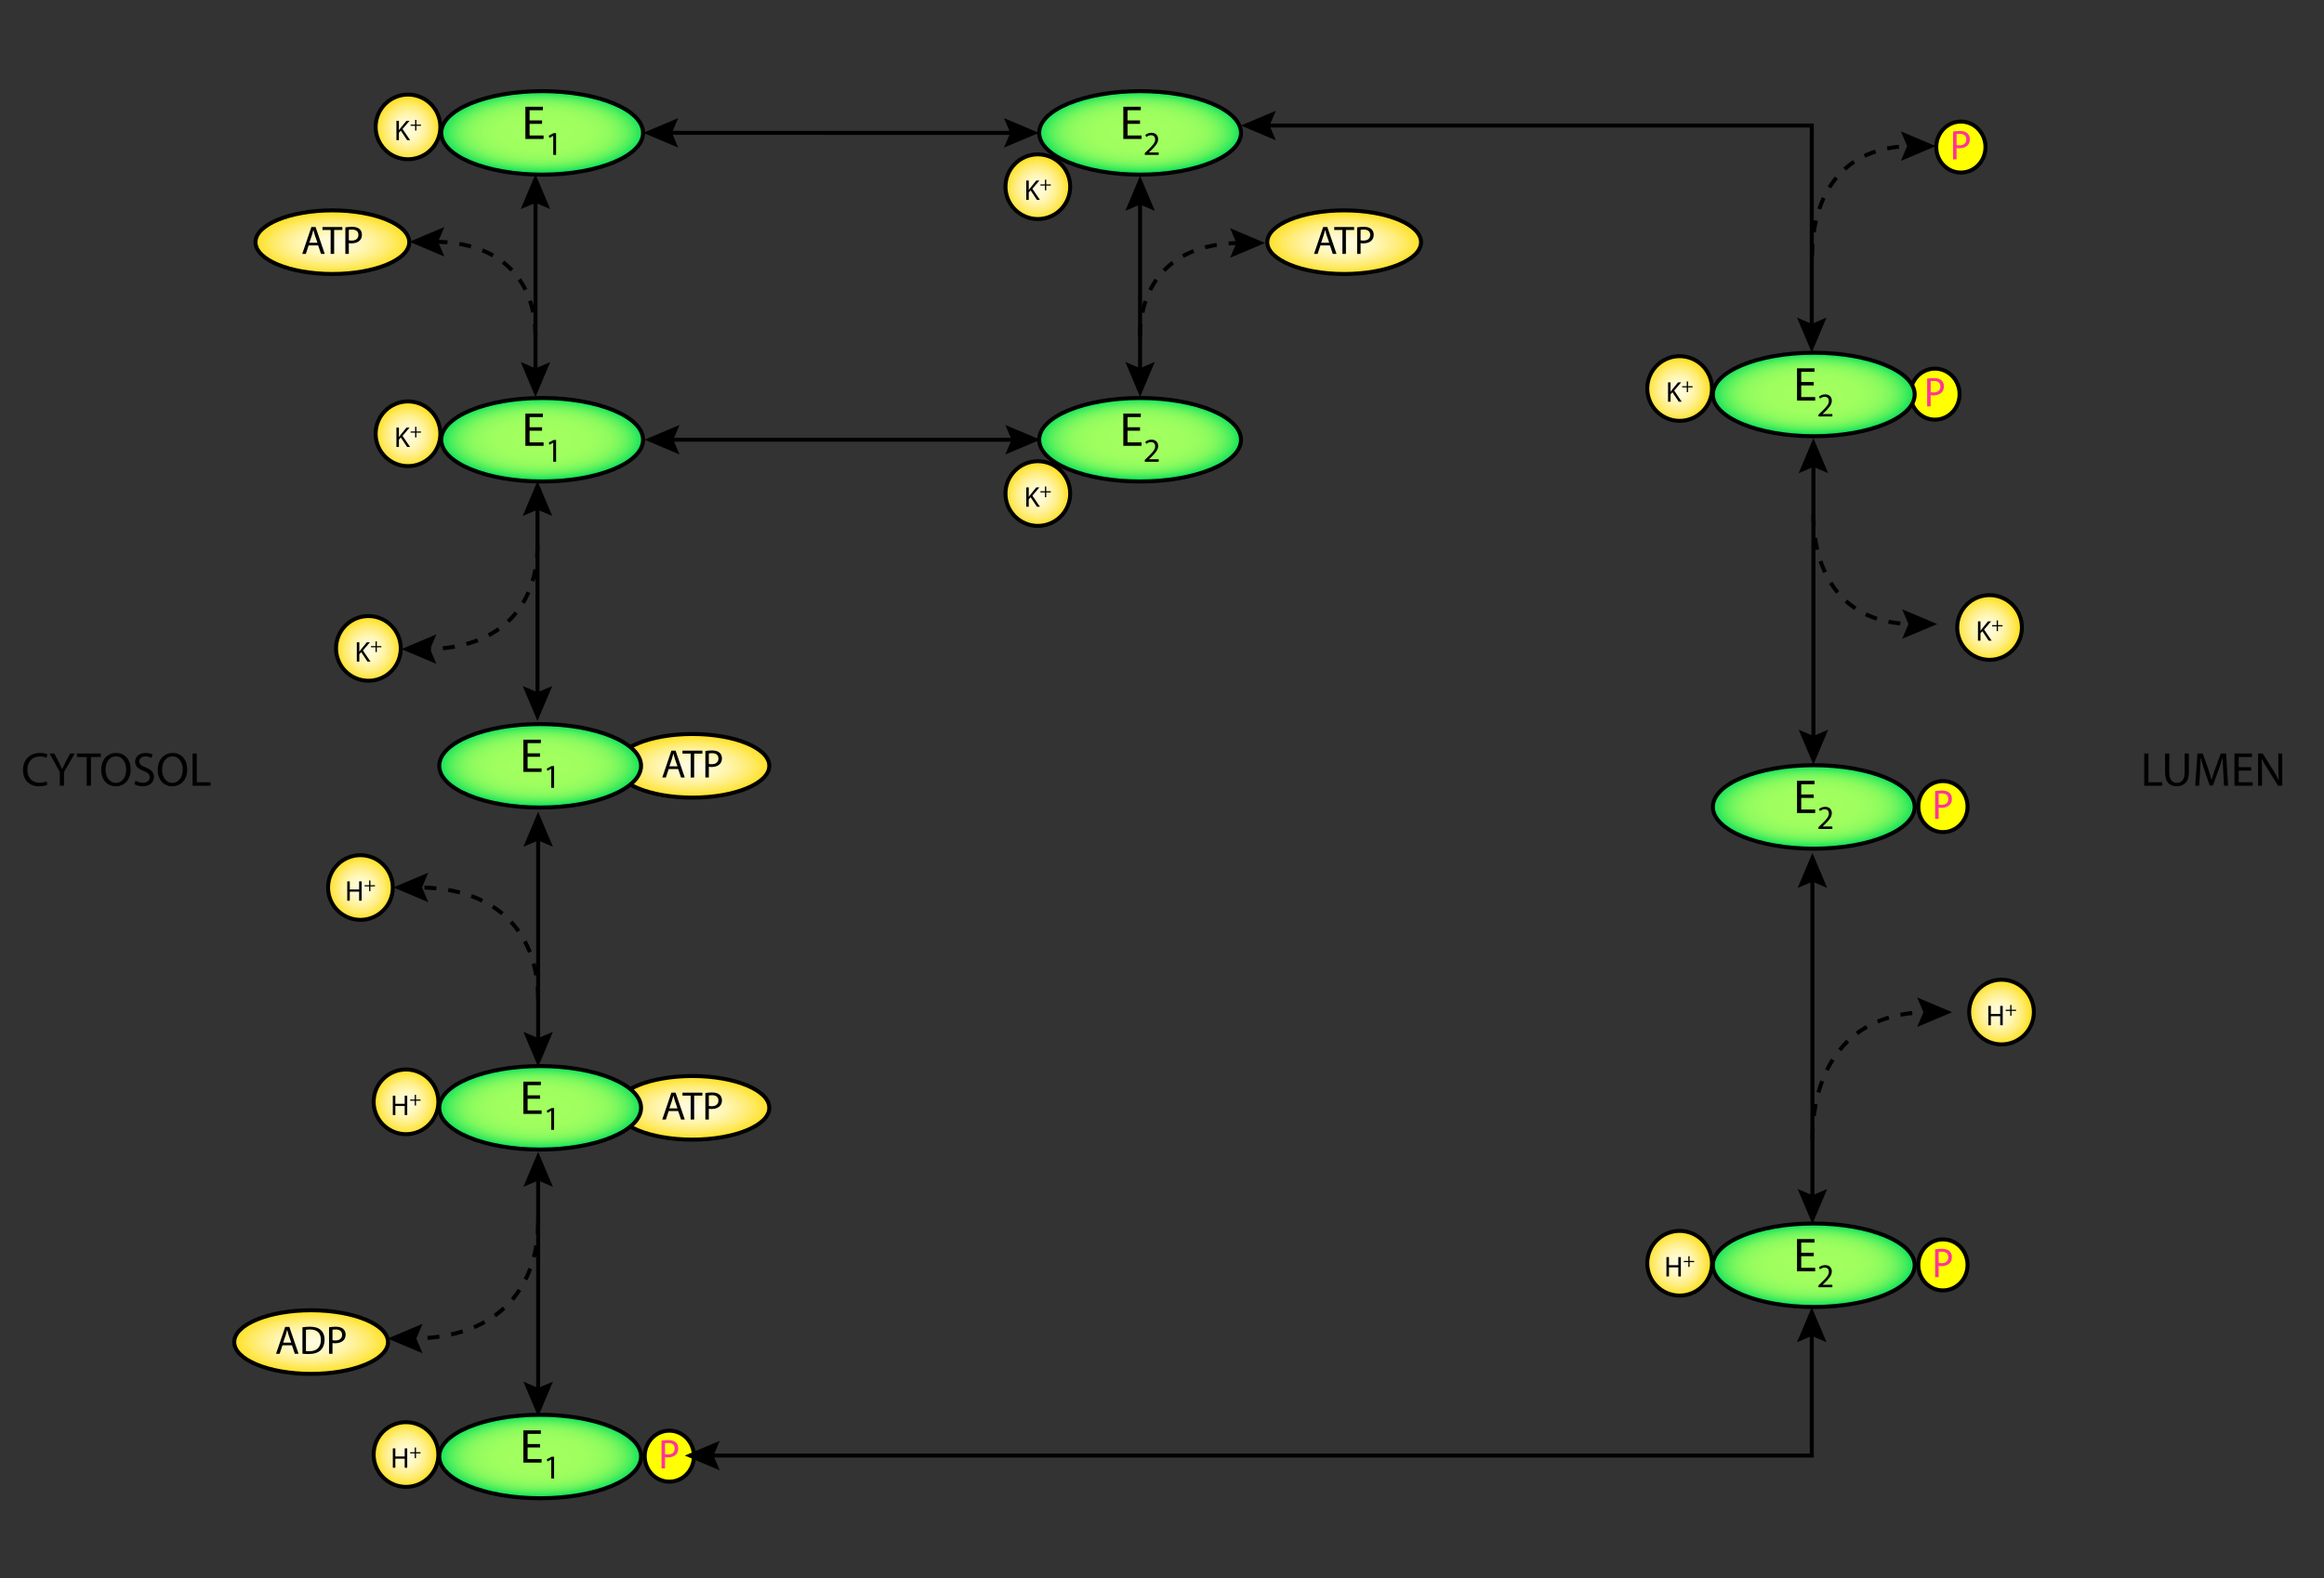 <?xml version="1.0" encoding="UTF-8" standalone="no"?>
<!-- Created with Inkscape (http://www.inkscape.org/) -->
<svg
   xmlns:svg="http://www.w3.org/2000/svg"
   xmlns="http://www.w3.org/2000/svg"
   xmlns:xlink="http://www.w3.org/1999/xlink"
   version="1.0"
   width="583"
   height="396"
   viewBox="0 0 583 396"
   id="Layer_1"
   xml:space="preserve"
   style="overflow:visible"><rect x="0" y="0" width="583" height="396" fill="#333333" stroke="none"/><defs
   id="defs1275">
	
	

	
	

		
	<radialGradient
   cx="359.766"
   cy="-130.943"
   r="16.186"
   id="radialGradient3850"
   xlink:href="#path16609_26_"
   gradientUnits="userSpaceOnUse"
   gradientTransform="matrix(1.593,0,0,0.636,-118.21,400.744)" /><radialGradient
   cx="914.385"
   cy="-288.368"
   r="22.157"
   id="radialGradient3852"
   xlink:href="#path11134_33_"
   gradientUnits="userSpaceOnUse"
   gradientTransform="matrix(0.366,0,0,0.366,94.322,409.648)" /><radialGradient
   cx="914.385"
   cy="-214.679"
   r="22.157"
   id="radialGradient3854"
   xlink:href="#path11134_34_"
   gradientUnits="userSpaceOnUse"
   gradientTransform="matrix(0.366,0,0,0.366,94.322,409.648)" /><radialGradient
   cx="359.766"
   cy="-130.943"
   r="16.186"
   id="radialGradient3901"
   xlink:href="#path16609_26_"
   gradientUnits="userSpaceOnUse"
   gradientTransform="matrix(1.593,0,0,0.636,-118.21,400.744)" /><radialGradient
   cx="914.385"
   cy="-288.368"
   r="22.157"
   id="radialGradient3903"
   xlink:href="#path11134_33_"
   gradientUnits="userSpaceOnUse"
   gradientTransform="matrix(0.366,0,0,0.366,94.322,409.648)" /><radialGradient
   cx="914.385"
   cy="-214.679"
   r="22.157"
   id="radialGradient3905"
   xlink:href="#path11134_34_"
   gradientUnits="userSpaceOnUse"
   gradientTransform="matrix(0.366,0,0,0.366,94.322,409.648)" />
			
			
			
		
		
	<radialGradient
   cx="159.239"
   cy="-55.447"
   r="16.186"
   id="radialGradient3996"
   xlink:href="#path16609_25_"
   gradientUnits="userSpaceOnUse"
   gradientTransform="matrix(1.593,0,0,0.636,-118.21,400.744)" /><radialGradient
   cx="42.386"
   cy="-157.364"
   r="22.157"
   id="radialGradient3998"
   xlink:href="#path11134_31_"
   gradientUnits="userSpaceOnUse"
   gradientTransform="matrix(0.366,0,0,0.366,94.322,409.648)" /><radialGradient
   cx="42.386"
   cy="-83.674"
   r="22.157"
   id="radialGradient4000"
   xlink:href="#path11134_32_"
   gradientUnits="userSpaceOnUse"
   gradientTransform="matrix(0.366,0,0,0.366,94.322,409.648)" />
			
			
			
		
	
	
<radialGradient
   cx="159.239"
   cy="-193.069"
   r="16.186"
   id="radialGradient4106"
   xlink:href="#path16609_24_"
   gradientUnits="userSpaceOnUse"
   gradientTransform="matrix(1.593,0,0,0.636,-118.21,400.744)" /><radialGradient
   cx="42.386"
   cy="-396.174"
   r="22.157"
   id="radialGradient4108"
   xlink:href="#path11134_29_"
   gradientUnits="userSpaceOnUse"
   gradientTransform="matrix(0.366,0,0,0.366,94.322,409.648)" /><radialGradient
   cx="42.386"
   cy="-322.484"
   r="22.157"
   id="radialGradient4110"
   xlink:href="#path11134_30_"
   gradientUnits="userSpaceOnUse"
   gradientTransform="matrix(0.366,0,0,0.366,94.322,409.648)" />
		
		
		
	<radialGradient
   cx="191.583"
   cy="-200.696"
   r="16.186"
   id="radialGradient4156"
   xlink:href="#path16609_23_"
   gradientUnits="userSpaceOnUse"
   gradientTransform="matrix(1.214,0,0,0.484,-58.883,375.208)" />
		
			<radialGradient
   cx="191.583"
   cy="-200.696"
   r="16.186"
   id="path16609_23_"
   gradientUnits="userSpaceOnUse"
   gradientTransform="matrix(1.214,0,0,0.484,-58.883,375.208)">
			<stop
   id="stop463"
   style="stop-color:#fffcdf;stop-opacity:1"
   offset="0" />
			<stop
   id="stop465"
   style="stop-color:#fffbda;stop-opacity:1"
   offset="0.12" />
			<stop
   id="stop467"
   style="stop-color:#fff9cb;stop-opacity:1"
   offset="0.266" />
			<stop
   id="stop469"
   style="stop-color:#fff6b2;stop-opacity:1"
   offset="0.426" />
			<stop
   id="stop471"
   style="stop-color:#fff090;stop-opacity:1"
   offset="0.594" />
			<stop
   id="stop473"
   style="stop-color:#ffea64;stop-opacity:1"
   offset="0.771" />
			<stop
   id="stop475"
   style="stop-color:#ffe22f;stop-opacity:1"
   offset="0.951" />
			<stop
   id="stop477"
   style="stop-color:#ffe01f;stop-opacity:1"
   offset="1" />
		</radialGradient>
		
		
	<radialGradient
   cx="191.583"
   cy="-200.696"
   r="16.186"
   id="radialGradient4172"
   xlink:href="#path16609_23_"
   gradientUnits="userSpaceOnUse"
   gradientTransform="matrix(1.214,0,0,0.484,-58.883,375.208)" />
	
	
	
<radialGradient
   cx="43.751"
   cy="-780.02"
   r="22.157"
   id="radialGradient4218"
   xlink:href="#path11134_28_"
   gradientUnits="userSpaceOnUse"
   gradientTransform="matrix(0.366,0,0,0.366,94.322,409.648)" />
		
			<radialGradient
   cx="43.751"
   cy="-780.02"
   r="22.157"
   id="path11134_28_"
   gradientUnits="userSpaceOnUse"
   gradientTransform="matrix(0.366,0,0,0.366,94.322,409.648)">
			<stop
   id="stop375"
   style="stop-color:#fffcdf;stop-opacity:1"
   offset="0" />
			<stop
   id="stop377"
   style="stop-color:#fffbda;stop-opacity:1"
   offset="0.12" />
			<stop
   id="stop379"
   style="stop-color:#fff9cb;stop-opacity:1"
   offset="0.266" />
			<stop
   id="stop381"
   style="stop-color:#fff6b2;stop-opacity:1"
   offset="0.426" />
			<stop
   id="stop383"
   style="stop-color:#fff090;stop-opacity:1"
   offset="0.594" />
			<stop
   id="stop385"
   style="stop-color:#ffea64;stop-opacity:1"
   offset="0.771" />
			<stop
   id="stop387"
   style="stop-color:#ffe22f;stop-opacity:1"
   offset="0.951" />
			<stop
   id="stop389"
   style="stop-color:#ffe01f;stop-opacity:1"
   offset="1" />
		</radialGradient>
		
		
	<radialGradient
   cx="43.751"
   cy="-780.02"
   r="22.157"
   id="radialGradient4233"
   xlink:href="#path11134_28_"
   gradientUnits="userSpaceOnUse"
   gradientTransform="matrix(0.366,0,0,0.366,94.322,409.648)" /><radialGradient
   cx="43.751"
   cy="-853.71"
   r="22.157"
   id="radialGradient4235"
   xlink:href="#path11134_27_"
   gradientUnits="userSpaceOnUse"
   gradientTransform="matrix(0.366,0,0,0.366,94.322,409.648)" />
		
			<radialGradient
   cx="43.751"
   cy="-853.71"
   r="22.157"
   id="path11134_27_"
   gradientUnits="userSpaceOnUse"
   gradientTransform="matrix(0.366,0,0,0.366,94.322,409.648)">
			<stop
   id="stop349"
   style="stop-color:#fffcdf;stop-opacity:1"
   offset="0" />
			<stop
   id="stop351"
   style="stop-color:#fffbda;stop-opacity:1"
   offset="0.12" />
			<stop
   id="stop353"
   style="stop-color:#fff9cb;stop-opacity:1"
   offset="0.266" />
			<stop
   id="stop355"
   style="stop-color:#fff6b2;stop-opacity:1"
   offset="0.426" />
			<stop
   id="stop357"
   style="stop-color:#fff090;stop-opacity:1"
   offset="0.594" />
			<stop
   id="stop359"
   style="stop-color:#ffea64;stop-opacity:1"
   offset="0.771" />
			<stop
   id="stop361"
   style="stop-color:#ffe22f;stop-opacity:1"
   offset="0.951" />
			<stop
   id="stop363"
   style="stop-color:#ffe01f;stop-opacity:1"
   offset="1" />
		</radialGradient>
		
		
	<radialGradient
   cx="43.751"
   cy="-853.71"
   r="22.157"
   id="radialGradient4250"
   xlink:href="#path11134_27_"
   gradientUnits="userSpaceOnUse"
   gradientTransform="matrix(0.366,0,0,0.366,94.322,409.648)" /><radialGradient
   cx="159.553"
   cy="-456.74"
   r="16.186"
   id="radialGradient4252"
   xlink:href="#path16609_20_"
   gradientUnits="userSpaceOnUse"
   gradientTransform="matrix(1.593,0,0,0.636,-118.21,400.744)" />
		
			<radialGradient
   cx="159.553"
   cy="-456.74"
   r="16.186"
   id="path16609_20_"
   gradientUnits="userSpaceOnUse"
   gradientTransform="matrix(1.593,0,0,0.636,-118.21,400.744)">
			<stop
   id="stop319"
   style="stop-color:#a2ff5f;stop-opacity:1"
   offset="0" />
			<stop
   id="stop321"
   style="stop-color:#a0ff5f;stop-opacity:1"
   offset="0.408" />
			<stop
   id="stop323"
   style="stop-color:#99fd5f;stop-opacity:1"
   offset="0.555" />
			<stop
   id="stop325"
   style="stop-color:#8efb5e;stop-opacity:1"
   offset="0.66" />
			<stop
   id="stop327"
   style="stop-color:#7df85e;stop-opacity:1"
   offset="0.745" />
			<stop
   id="stop329"
   style="stop-color:#67f35d;stop-opacity:1"
   offset="0.817" />
			<stop
   id="stop331"
   style="stop-color:#4bee5c;stop-opacity:1"
   offset="0.882" />
			<stop
   id="stop333"
   style="stop-color:#2be85b;stop-opacity:1"
   offset="0.94" />
			<stop
   id="stop335"
   style="stop-color:#07e05a;stop-opacity:1"
   offset="0.992" />
			<stop
   id="stop337"
   style="stop-color:#00df5a;stop-opacity:1"
   offset="1" />
		</radialGradient>
		
		
	<radialGradient
   cx="159.553"
   cy="-456.74"
   r="16.186"
   id="radialGradient4269"
   xlink:href="#path16609_20_"
   gradientUnits="userSpaceOnUse"
   gradientTransform="matrix(1.593,0,0,0.636,-118.21,400.744)" />
	
	
<radialGradient
   cx="359.766"
   cy="-474.604"
   r="16.186"
   id="radialGradient4321"
   xlink:href="#path16609_28_"
   gradientUnits="userSpaceOnUse"
   gradientTransform="matrix(1.593,0,0,0.636,-118.21,400.744)" /><radialGradient
   cx="914.385"
   cy="-884.711"
   r="22.157"
   id="radialGradient4323"
   xlink:href="#path11134_35_"
   gradientUnits="userSpaceOnUse"
   gradientTransform="matrix(0.366,0,0,0.366,94.322,409.648)" /><radialGradient
   cx="914.385"
   cy="-811.021"
   r="22.157"
   id="radialGradient4325"
   xlink:href="#path11134_36_"
   gradientUnits="userSpaceOnUse"
   gradientTransform="matrix(0.366,0,0,0.366,94.322,409.648)" />
		
	
		
		
	
	
<radialGradient
   cx="253.697"
   cy="-456.739"
   r="16.186"
   id="radialGradient4421"
   xlink:href="#path16609_29_"
   gradientUnits="userSpaceOnUse"
   gradientTransform="matrix(1.593,0,0,0.636,-118.21,400.744)" /><radialGradient
   cx="453.141"
   cy="-853.71"
   r="22.157"
   id="radialGradient4423"
   xlink:href="#path11134_37_"
   gradientUnits="userSpaceOnUse"
   gradientTransform="matrix(0.366,0,0,0.366,94.322,409.648)" /><radialGradient
   cx="453.141"
   cy="-780.02"
   r="22.157"
   id="radialGradient4425"
   xlink:href="#path11134_38_"
   gradientUnits="userSpaceOnUse"
   gradientTransform="matrix(0.366,0,0,0.366,94.322,409.648)" />
		
	<radialGradient
   cx="253.697"
   cy="-456.739"
   r="16.186"
   id="radialGradient4472"
   xlink:href="#path16609_29_"
   gradientUnits="userSpaceOnUse"
   gradientTransform="matrix(1.593,0,0,0.636,-118.21,400.744)" /><radialGradient
   cx="453.141"
   cy="-853.71"
   r="22.157"
   id="radialGradient4474"
   xlink:href="#path11134_37_"
   gradientUnits="userSpaceOnUse"
   gradientTransform="matrix(0.366,0,0,0.366,94.322,409.648)" /><radialGradient
   cx="453.141"
   cy="-780.02"
   r="22.157"
   id="radialGradient4476"
   xlink:href="#path11134_38_"
   gradientUnits="userSpaceOnUse"
   gradientTransform="matrix(0.366,0,0,0.366,94.322,409.648)" />
			
			
			
		<radialGradient
   cx="453.141"
   cy="-780.02"
   r="22.157"
   id="radialGradient4522"
   xlink:href="#path11134_38_"
   gradientUnits="userSpaceOnUse"
   gradientTransform="matrix(0.366,0,0,0.366,94.322,409.648)" />
				
					<radialGradient
   cx="453.141"
   cy="-780.02"
   r="22.157"
   id="path11134_38_"
   gradientUnits="userSpaceOnUse"
   gradientTransform="matrix(0.366,0,0,0.366,94.322,409.648)">
					<stop
   id="stop961"
   style="stop-color:#fffcdf;stop-opacity:1"
   offset="0" />
					<stop
   id="stop963"
   style="stop-color:#fffbda;stop-opacity:1"
   offset="0.12" />
					<stop
   id="stop965"
   style="stop-color:#fff9cb;stop-opacity:1"
   offset="0.266" />
					<stop
   id="stop967"
   style="stop-color:#fff6b2;stop-opacity:1"
   offset="0.426" />
					<stop
   id="stop969"
   style="stop-color:#fff090;stop-opacity:1"
   offset="0.594" />
					<stop
   id="stop971"
   style="stop-color:#ffea64;stop-opacity:1"
   offset="0.771" />
					<stop
   id="stop973"
   style="stop-color:#ffe22f;stop-opacity:1"
   offset="0.951" />
					<stop
   id="stop975"
   style="stop-color:#ffe01f;stop-opacity:1"
   offset="1" />
				</radialGradient>
				
				
			<radialGradient
   cx="453.141"
   cy="-780.02"
   r="22.157"
   id="radialGradient4537"
   xlink:href="#path11134_38_"
   gradientUnits="userSpaceOnUse"
   gradientTransform="matrix(0.366,0,0,0.366,94.322,409.648)" /><radialGradient
   cx="453.141"
   cy="-853.71"
   r="22.157"
   id="radialGradient4539"
   xlink:href="#path11134_37_"
   gradientUnits="userSpaceOnUse"
   gradientTransform="matrix(0.366,0,0,0.366,94.322,409.648)" />
				
					<radialGradient
   cx="453.141"
   cy="-853.71"
   r="22.157"
   id="path11134_37_"
   gradientUnits="userSpaceOnUse"
   gradientTransform="matrix(0.366,0,0,0.366,94.322,409.648)">
					<stop
   id="stop935"
   style="stop-color:#fffcdf;stop-opacity:1"
   offset="0" />
					<stop
   id="stop937"
   style="stop-color:#fffbda;stop-opacity:1"
   offset="0.12" />
					<stop
   id="stop939"
   style="stop-color:#fff9cb;stop-opacity:1"
   offset="0.266" />
					<stop
   id="stop941"
   style="stop-color:#fff6b2;stop-opacity:1"
   offset="0.426" />
					<stop
   id="stop943"
   style="stop-color:#fff090;stop-opacity:1"
   offset="0.594" />
					<stop
   id="stop945"
   style="stop-color:#ffea64;stop-opacity:1"
   offset="0.771" />
					<stop
   id="stop947"
   style="stop-color:#ffe22f;stop-opacity:1"
   offset="0.951" />
					<stop
   id="stop949"
   style="stop-color:#ffe01f;stop-opacity:1"
   offset="1" />
				</radialGradient>
				
				
			<radialGradient
   cx="453.141"
   cy="-853.71"
   r="22.157"
   id="radialGradient4554"
   xlink:href="#path11134_37_"
   gradientUnits="userSpaceOnUse"
   gradientTransform="matrix(0.366,0,0,0.366,94.322,409.648)" /><radialGradient
   cx="253.697"
   cy="-456.739"
   r="16.186"
   id="radialGradient4556"
   xlink:href="#path16609_29_"
   gradientUnits="userSpaceOnUse"
   gradientTransform="matrix(1.593,0,0,0.636,-118.21,400.744)" />
				
					<radialGradient
   cx="253.697"
   cy="-456.739"
   r="16.186"
   id="path16609_29_"
   gradientUnits="userSpaceOnUse"
   gradientTransform="matrix(1.593,0,0,0.636,-118.21,400.744)">
					<stop
   id="stop905"
   style="stop-color:#a2ff5f;stop-opacity:1"
   offset="0" />
					<stop
   id="stop907"
   style="stop-color:#a0ff5f;stop-opacity:1"
   offset="0.408" />
					<stop
   id="stop909"
   style="stop-color:#99fd5f;stop-opacity:1"
   offset="0.555" />
					<stop
   id="stop911"
   style="stop-color:#8efb5e;stop-opacity:1"
   offset="0.66" />
					<stop
   id="stop913"
   style="stop-color:#7df85e;stop-opacity:1"
   offset="0.745" />
					<stop
   id="stop915"
   style="stop-color:#67f35d;stop-opacity:1"
   offset="0.817" />
					<stop
   id="stop917"
   style="stop-color:#4bee5c;stop-opacity:1"
   offset="0.882" />
					<stop
   id="stop919"
   style="stop-color:#2be85b;stop-opacity:1"
   offset="0.94" />
					<stop
   id="stop921"
   style="stop-color:#07e05a;stop-opacity:1"
   offset="0.992" />
					<stop
   id="stop923"
   style="stop-color:#00df5a;stop-opacity:1"
   offset="1" />
				</radialGradient>
				
				
			<radialGradient
   cx="253.697"
   cy="-456.739"
   r="16.186"
   id="radialGradient4573"
   xlink:href="#path16609_29_"
   gradientUnits="userSpaceOnUse"
   gradientTransform="matrix(1.593,0,0,0.636,-118.21,400.744)" />
	
<radialGradient
   cx="253.697"
   cy="-577.847"
   r="16.186"
   id="radialGradient4635"
   xlink:href="#path16609_30_"
   gradientUnits="userSpaceOnUse"
   gradientTransform="matrix(1.593,0,0,0.636,-118.21,400.744)" /><radialGradient
   cx="453.141"
   cy="-1063.863"
   r="22.157"
   id="radialGradient4637"
   xlink:href="#path11134_39_"
   gradientUnits="userSpaceOnUse"
   gradientTransform="matrix(0.366,0,0,0.366,94.322,409.648)" /><radialGradient
   cx="453.141"
   cy="-990.173"
   r="22.157"
   id="radialGradient4639"
   xlink:href="#path11134_40_"
   gradientUnits="userSpaceOnUse"
   gradientTransform="matrix(0.366,0,0,0.366,94.322,409.648)" />
		
	<radialGradient
   cx="253.697"
   cy="-577.847"
   r="16.186"
   id="radialGradient4686"
   xlink:href="#path16609_30_"
   gradientUnits="userSpaceOnUse"
   gradientTransform="matrix(1.593,0,0,0.636,-118.21,400.744)" /><radialGradient
   cx="453.141"
   cy="-1063.863"
   r="22.157"
   id="radialGradient4688"
   xlink:href="#path11134_39_"
   gradientUnits="userSpaceOnUse"
   gradientTransform="matrix(0.366,0,0,0.366,94.322,409.648)" /><radialGradient
   cx="453.141"
   cy="-990.173"
   r="22.157"
   id="radialGradient4690"
   xlink:href="#path11134_40_"
   gradientUnits="userSpaceOnUse"
   gradientTransform="matrix(0.366,0,0,0.366,94.322,409.648)" />
			
			
			
		
	
	
	
<radialGradient
   cx="359.766"
   cy="-474.604"
   r="16.186"
   id="radialGradient4780"
   xlink:href="#path16609_28_"
   gradientUnits="userSpaceOnUse"
   gradientTransform="matrix(1.593,0,0,0.636,-118.21,400.744)" /><radialGradient
   cx="914.385"
   cy="-884.711"
   r="22.157"
   id="radialGradient4782"
   xlink:href="#path11134_35_"
   gradientUnits="userSpaceOnUse"
   gradientTransform="matrix(0.366,0,0,0.366,94.322,409.648)" /><radialGradient
   cx="914.385"
   cy="-811.021"
   r="22.157"
   id="radialGradient4784"
   xlink:href="#path11134_36_"
   gradientUnits="userSpaceOnUse"
   gradientTransform="matrix(0.366,0,0,0.366,94.322,409.648)" />
			
			
			
		
	
	
<radialGradient
   cx="1148.419"
   cy="-688.293"
   r="22.157"
   id="radialGradient4847"
   xlink:href="#path11134_23_"
   gradientUnits="userSpaceOnUse"
   gradientTransform="matrix(0.366,0,0,0.366,94.322,409.648)" /><radialGradient
   cx="914.385"
   cy="-884.711"
   r="22.157"
   id="radialGradient4849"
   xlink:href="#path11134_35_"
   gradientUnits="userSpaceOnUse"
   gradientTransform="matrix(0.366,0,0,0.366,94.322,409.648)" />
	
	
<radialGradient
   cx="1156.607"
   cy="-424.919"
   r="22.156"
   id="radialGradient4868"
   xlink:href="#path11134_24_"
   gradientUnits="userSpaceOnUse"
   gradientTransform="matrix(0.366,0,0,0.366,94.322,409.648)" /><radialGradient
   cx="914.385"
   cy="-214.679"
   r="22.157"
   id="radialGradient4870"
   xlink:href="#path11134_34_"
   gradientUnits="userSpaceOnUse"
   gradientTransform="matrix(0.366,0,0,0.366,94.322,409.648)" /><radialGradient
   cx="42.386"
   cy="-83.674"
   r="22.157"
   id="radialGradient4872"
   xlink:href="#path11134_32_"
   gradientUnits="userSpaceOnUse"
   gradientTransform="matrix(0.366,0,0,0.366,94.322,409.648)" /><radialGradient
   cx="42.386"
   cy="-396.174"
   r="22.157"
   id="radialGradient4874"
   xlink:href="#path11134_29_"
   gradientUnits="userSpaceOnUse"
   gradientTransform="matrix(0.366,0,0,0.366,94.322,409.648)" />
	
	

	
	
<radialGradient
   cx="43.751"
   cy="-853.71"
   r="22.157"
   id="radialGradient4916"
   xlink:href="#path11134_27_"
   gradientUnits="userSpaceOnUse"
   gradientTransform="matrix(0.366,0,0,0.366,94.322,409.648)" /><radialGradient
   cx="43.751"
   cy="-1063.863"
   r="22.157"
   id="radialGradient4918"
   xlink:href="#path11134_25_"
   gradientUnits="userSpaceOnUse"
   gradientTransform="matrix(0.366,0,0,0.366,94.322,409.648)" /><radialGradient
   cx="253.697"
   cy="-456.739"
   r="16.186"
   id="radialGradient4920"
   xlink:href="#path16609_29_"
   gradientUnits="userSpaceOnUse"
   gradientTransform="matrix(1.593,0,0,0.636,-118.21,400.744)" /><radialGradient
   cx="453.141"
   cy="-853.71"
   r="22.157"
   id="radialGradient4922"
   xlink:href="#path11134_37_"
   gradientUnits="userSpaceOnUse"
   gradientTransform="matrix(0.366,0,0,0.366,94.322,409.648)" /><radialGradient
   cx="453.141"
   cy="-780.02"
   r="22.157"
   id="radialGradient4924"
   xlink:href="#path11134_38_"
   gradientUnits="userSpaceOnUse"
   gradientTransform="matrix(0.366,0,0,0.366,94.322,409.648)" /><radialGradient
   cx="453.141"
   cy="-780.02"
   r="22.157"
   id="radialGradient4930"
   xlink:href="#path11134_38_"
   gradientUnits="userSpaceOnUse"
   gradientTransform="matrix(0.366,0,0,0.366,94.322,409.648)" /><radialGradient
   cx="453.141"
   cy="-853.71"
   r="22.157"
   id="radialGradient4936"
   xlink:href="#path11134_37_"
   gradientUnits="userSpaceOnUse"
   gradientTransform="matrix(0.366,0,0,0.366,94.322,409.648)" /><radialGradient
   cx="253.697"
   cy="-456.739"
   r="16.186"
   id="radialGradient4942"
   xlink:href="#path16609_29_"
   gradientUnits="userSpaceOnUse"
   gradientTransform="matrix(1.593,0,0,0.636,-118.21,400.744)" />
	
	
</defs>
<g
   id="g3">
	
		<radialGradient
   cx="117.188"
   cy="-649.123"
   r="16.186"
   id="path16609_5_"
   gradientUnits="userSpaceOnUse"
   gradientTransform="matrix(1.214,0,0,0.484,-58.883,375.208)">
		<stop
   id="stop6"
   style="stop-color:#fffcdf;stop-opacity:1"
   offset="0" />
		<stop
   id="stop8"
   style="stop-color:#fffbda;stop-opacity:1"
   offset="0.12" />
		<stop
   id="stop10"
   style="stop-color:#fff9cb;stop-opacity:1"
   offset="0.266" />
		<stop
   id="stop12"
   style="stop-color:#fff6b2;stop-opacity:1"
   offset="0.426" />
		<stop
   id="stop14"
   style="stop-color:#fff090;stop-opacity:1"
   offset="0.594" />
		<stop
   id="stop16"
   style="stop-color:#ffea64;stop-opacity:1"
   offset="0.771" />
		<stop
   id="stop18"
   style="stop-color:#ffe22f;stop-opacity:1"
   offset="0.951" />
		<stop
   id="stop20"
   style="stop-color:#ffe01f;stop-opacity:1"
   offset="1" />
	</radialGradient>
	<path
   d="M 102.672,60.771 C 102.672,65.18 94.033,68.754 83.383,68.754 C 72.731,68.754 64.095,65.181 64.095,60.771 C 64.095,56.361 72.731,52.79 83.383,52.79 C 94.034,52.791 102.672,56.362 102.672,60.771 z"
   id="path16609_17_"
   style="fill:url(#path16609_5_);stroke:#000000" />
	<g
   id="g23">
		<path
   d="M 77.424,61.587 L 76.724,63.707 L 75.824,63.707 L 78.114,56.967 L 79.164,56.967 L 81.464,63.707 L 80.534,63.707 L 79.814,61.587 L 77.424,61.587 z M 79.634,60.907 L 78.964,58.967 C 78.824,58.527 78.724,58.127 78.624,57.737 L 78.594,57.737 C 78.504,58.127 78.394,58.547 78.264,58.957 L 77.604,60.907 L 79.634,60.907 L 79.634,60.907 z"
   id="path25" />
		<path
   d="M 82.944,57.707 L 80.894,57.707 L 80.894,56.967 L 85.884,56.967 L 85.884,57.707 L 83.824,57.707 L 83.824,63.707 L 82.944,63.707 L 82.944,57.707 z"
   id="path27" />
		<path
   d="M 86.634,57.057 C 87.054,56.977 87.604,56.917 88.304,56.917 C 89.164,56.917 89.794,57.117 90.194,57.477 C 90.564,57.797 90.794,58.287 90.794,58.887 C 90.794,59.497 90.614,59.977 90.264,60.327 C 89.804,60.817 89.054,61.067 88.204,61.067 C 87.944,61.067 87.704,61.057 87.504,61.007 L 87.504,63.707 L 86.634,63.707 L 86.634,57.057 L 86.634,57.057 z M 87.504,60.297 C 87.694,60.347 87.944,60.367 88.224,60.367 C 89.284,60.367 89.914,59.847 89.914,58.937 C 89.914,58.037 89.284,57.607 88.324,57.607 C 87.944,57.607 87.654,57.647 87.504,57.677 L 87.504,60.297 z"
   id="path29" />
	</g>
</g>
<g
   id="g31">
	
		<radialGradient
   cx="112.794"
   cy="-79.345"
   r="16.186"
   id="path16609_13_"
   gradientUnits="userSpaceOnUse"
   gradientTransform="matrix(1.214,0,0,0.484,-58.883,375.208)">
		<stop
   id="stop34"
   style="stop-color:#fffcdf;stop-opacity:1"
   offset="0" />
		<stop
   id="stop36"
   style="stop-color:#fffbda;stop-opacity:1"
   offset="0.12" />
		<stop
   id="stop38"
   style="stop-color:#fff9cb;stop-opacity:1"
   offset="0.266" />
		<stop
   id="stop40"
   style="stop-color:#fff6b2;stop-opacity:1"
   offset="0.426" />
		<stop
   id="stop42"
   style="stop-color:#fff090;stop-opacity:1"
   offset="0.594" />
		<stop
   id="stop44"
   style="stop-color:#ffea64;stop-opacity:1"
   offset="0.771" />
		<stop
   id="stop46"
   style="stop-color:#ffe22f;stop-opacity:1"
   offset="0.951" />
		<stop
   id="stop48"
   style="stop-color:#ffe01f;stop-opacity:1"
   offset="1" />
	</radialGradient>
	<path
   d="M 97.339,336.772 C 97.339,341.18 88.7,344.754 78.05,344.754 C 67.398,344.754 58.762,341.182 58.762,336.772 C 58.762,332.362 67.398,328.79 78.05,328.79 C 88.7,328.792 97.339,332.362 97.339,336.772 z"
   id="path16609_2_"
   style="fill:url(#path16609_13_);stroke:#000000" />
	<g
   id="g51">
		<path
   d="M 70.851,337.588 L 70.151,339.708 L 69.251,339.708 L 71.541,332.968 L 72.591,332.968 L 74.891,339.708 L 73.961,339.708 L 73.241,337.588 L 70.851,337.588 z M 73.061,336.908 L 72.391,334.968 C 72.251,334.528 72.151,334.128 72.051,333.739 L 72.021,333.739 C 71.931,334.129 71.821,334.549 71.691,334.959 L 71.031,336.909 L 73.061,336.909 L 73.061,336.908 z"
   id="path53" />
		<path
   d="M 75.871,333.059 C 76.411,332.979 77.041,332.918 77.731,332.918 C 78.981,332.918 79.871,333.198 80.461,333.748 C 81.071,334.298 81.421,335.088 81.421,336.178 C 81.421,337.278 81.071,338.178 80.451,338.798 C 79.811,339.428 78.771,339.768 77.461,339.768 C 76.831,339.768 76.321,339.748 75.871,339.688 L 75.871,333.059 z M 76.751,339.027 C 76.971,339.068 77.291,339.068 77.631,339.068 C 79.491,339.078 80.501,338.027 80.501,336.208 C 80.511,334.598 79.611,333.607 77.771,333.607 C 77.321,333.607 76.981,333.648 76.751,333.698 L 76.751,339.027 z"
   id="path55" />
		<path
   d="M 82.541,333.059 C 82.961,332.979 83.511,332.918 84.211,332.918 C 85.071,332.918 85.701,333.118 86.101,333.479 C 86.471,333.798 86.701,334.289 86.701,334.889 C 86.701,335.498 86.521,335.979 86.171,336.328 C 85.711,336.818 84.961,337.068 84.111,337.068 C 83.851,337.068 83.611,337.058 83.411,337.007 L 83.411,339.707 L 82.541,339.707 L 82.541,333.059 L 82.541,333.059 z M 83.411,336.298 C 83.601,336.348 83.851,336.368 84.131,336.368 C 85.191,336.368 85.821,335.847 85.821,334.937 C 85.821,334.038 85.191,333.607 84.231,333.607 C 83.851,333.607 83.561,333.648 83.411,333.677 L 83.411,336.298 z"
   id="path57" />
	</g>
</g>
<g
   id="g59">
	
		<radialGradient
   cx="326.261"
   cy="-649.123"
   r="16.186"
   id="path16609_18_"
   gradientUnits="userSpaceOnUse"
   gradientTransform="matrix(1.214,0,0,0.484,-58.883,375.208)">
		<stop
   id="stop62"
   style="stop-color:#fffcdf;stop-opacity:1"
   offset="0" />
		<stop
   id="stop64"
   style="stop-color:#fffbda;stop-opacity:1"
   offset="0.12" />
		<stop
   id="stop66"
   style="stop-color:#fff9cb;stop-opacity:1"
   offset="0.266" />
		<stop
   id="stop68"
   style="stop-color:#fff6b2;stop-opacity:1"
   offset="0.426" />
		<stop
   id="stop70"
   style="stop-color:#fff090;stop-opacity:1"
   offset="0.594" />
		<stop
   id="stop72"
   style="stop-color:#ffea64;stop-opacity:1"
   offset="0.771" />
		<stop
   id="stop74"
   style="stop-color:#ffe22f;stop-opacity:1"
   offset="0.951" />
		<stop
   id="stop76"
   style="stop-color:#ffe01f;stop-opacity:1"
   offset="1" />
	</radialGradient>
	<path
   d="M 356.487,60.771 C 356.487,65.18 347.848,68.754 337.198,68.754 C 326.546,68.754 317.91,65.181 317.91,60.771 C 317.91,56.361 326.546,52.79 337.198,52.79 C 347.849,52.791 356.487,56.362 356.487,60.771 z"
   id="path16609_3_"
   style="fill:url(#path16609_18_);stroke:#000000" />
	<g
   id="g79">
		<path
   d="M 331.239,61.587 L 330.539,63.707 L 329.639,63.707 L 331.93,56.967 L 332.979,56.967 L 335.28,63.707 L 334.35,63.707 L 333.629,61.587 L 331.239,61.587 z M 333.449,60.907 L 332.779,58.967 C 332.638,58.527 332.539,58.127 332.439,57.737 L 332.409,57.737 C 332.319,58.127 332.209,58.547 332.079,58.957 L 331.419,60.907 L 333.449,60.907 L 333.449,60.907 z"
   id="path81" />
		<path
   d="M 336.76,57.707 L 334.709,57.707 L 334.709,56.967 L 339.699,56.967 L 339.699,57.707 L 337.638,57.707 L 337.638,63.707 L 336.759,63.707 L 336.759,57.707 L 336.76,57.707 z"
   id="path83" />
		<path
   d="M 340.449,57.057 C 340.869,56.977 341.419,56.917 342.119,56.917 C 342.978,56.917 343.609,57.117 344.009,57.477 C 344.379,57.797 344.61,58.287 344.61,58.887 C 344.61,59.497 344.429,59.977 344.08,60.327 C 343.62,60.817 342.87,61.067 342.02,61.067 C 341.759,61.067 341.52,61.057 341.319,61.007 L 341.319,63.707 L 340.45,63.707 L 340.45,57.057 L 340.449,57.057 z M 341.318,60.297 C 341.508,60.347 341.758,60.367 342.039,60.367 C 343.1,60.367 343.728,59.847 343.728,58.937 C 343.728,58.037 343.099,57.607 342.138,57.607 C 341.758,57.607 341.468,57.647 341.318,57.677 L 341.318,60.297 L 341.318,60.297 z"
   id="path85" />
	</g>
</g>
<g
   id="g89">
		
			<radialGradient
   cx="-5.197"
   cy="-673.964"
   r="22.156"
   id="path11134_21_"
   gradientUnits="userSpaceOnUse"
   gradientTransform="matrix(0.366,0,0,0.366,94.322,409.648)">
			<stop
   id="stop92"
   style="stop-color:#fffcdf;stop-opacity:1"
   offset="0" />
			<stop
   id="stop94"
   style="stop-color:#fffbda;stop-opacity:1"
   offset="0.12" />
			<stop
   id="stop96"
   style="stop-color:#fff9cb;stop-opacity:1"
   offset="0.266" />
			<stop
   id="stop98"
   style="stop-color:#fff6b2;stop-opacity:1"
   offset="0.426" />
			<stop
   id="stop100"
   style="stop-color:#fff090;stop-opacity:1"
   offset="0.594" />
			<stop
   id="stop102"
   style="stop-color:#ffea64;stop-opacity:1"
   offset="0.771" />
			<stop
   id="stop104"
   style="stop-color:#ffe22f;stop-opacity:1"
   offset="0.951" />
			<stop
   id="stop106"
   style="stop-color:#ffe01f;stop-opacity:1"
   offset="1" />
		</radialGradient>
		<path
   d="M 100.536,162.708 C 100.536,167.19 96.901,170.825 92.419,170.825 C 87.935,170.825 84.3,167.19 84.3,162.708 C 84.3,158.226 87.934,154.589 92.419,154.589 C 96.901,154.589 100.536,158.226 100.536,162.708 z"
   id="path11134_2_"
   style="fill:url(#path11134_21_);stroke:#000000;stroke-width:0.992" />
		<g
   id="g109">
			<path
   d="M 89.513,161.168 L 90.139,161.168 L 90.139,163.507 L 90.16,163.507 C 90.29,163.319 90.42,163.147 90.542,162.988 L 92.024,161.168 L 92.801,161.168 L 91.045,163.227 L 92.938,166.019 L 92.197,166.019 L 90.606,163.637 L 90.138,164.169 L 90.138,166.019 L 89.512,166.019 L 89.512,161.168 L 89.513,161.168 z"
   id="path111" />
			<path
   d="M 94.529,160.942 L 94.529,162.126 L 95.668,162.126 L 95.668,162.428 L 94.529,162.428 L 94.529,163.622 L 94.207,163.622 L 94.207,162.428 L 93.068,162.428 L 93.068,162.126 L 94.207,162.126 L 94.207,160.942 L 94.529,160.942 z"
   id="path113" />
		</g>
	</g>
<g
   id="g123">
		
			<radialGradient
   cx="-10.656"
   cy="-510.209"
   r="22.157"
   id="path11134_22_"
   gradientUnits="userSpaceOnUse"
   gradientTransform="matrix(0.366,0,0,0.366,94.322,409.648)">
			<stop
   id="stop126"
   style="stop-color:#fffcdf;stop-opacity:1"
   offset="0" />
			<stop
   id="stop128"
   style="stop-color:#fffbda;stop-opacity:1"
   offset="0.12" />
			<stop
   id="stop130"
   style="stop-color:#fff9cb;stop-opacity:1"
   offset="0.266" />
			<stop
   id="stop132"
   style="stop-color:#fff6b2;stop-opacity:1"
   offset="0.426" />
			<stop
   id="stop134"
   style="stop-color:#fff090;stop-opacity:1"
   offset="0.594" />
			<stop
   id="stop136"
   style="stop-color:#ffea64;stop-opacity:1"
   offset="0.771" />
			<stop
   id="stop138"
   style="stop-color:#ffe22f;stop-opacity:1"
   offset="0.951" />
			<stop
   id="stop140"
   style="stop-color:#ffe01f;stop-opacity:1"
   offset="1" />
		</radialGradient>
		<path
   d="M 98.536,222.708 C 98.536,227.19 94.901,230.825 90.419,230.825 C 85.935,230.825 82.3,227.19 82.3,222.708 C 82.3,218.226 85.934,214.589 90.419,214.589 C 94.901,214.589 98.536,218.226 98.536,222.708 z"
   id="path11134_3_"
   style="fill:url(#path11134_22_);stroke:#000000;stroke-width:0.992" />
		<g
   id="g143">
			<path
   d="M 87.743,221.168 L 87.743,223.197 L 90.09,223.197 L 90.09,221.168 L 90.723,221.168 L 90.723,226.019 L 90.09,226.019 L 90.09,223.745 L 87.743,223.745 L 87.743,226.019 L 87.11,226.019 L 87.11,221.168 L 87.743,221.168 z"
   id="path145" />
			<path
   d="M 92.924,220.942 L 92.924,222.126 L 94.063,222.126 L 94.063,222.428 L 92.924,222.428 L 92.924,223.622 L 92.602,223.622 L 92.602,222.428 L 91.463,222.428 L 91.463,222.126 L 92.602,222.126 L 92.602,220.942 L 92.924,220.942 z"
   id="path147" />
		</g>
	</g>
<g
   id="g155">
	<path
   d="M 498.08,36.904 C 498.08,40.439 495.315,43.305 491.907,43.305 C 488.498,43.305 485.735,40.439 485.735,36.904 C 485.735,33.37 488.498,30.504 491.907,30.504 C 495.315,30.504 498.08,33.37 498.08,36.904 z"
   id="path19818"
   style="fill:#ffff00;stroke:#000000" />
	<g
   id="g158">
		<path
   d="M 489.949,33.014 C 490.373,32.93 490.928,32.868 491.636,32.868 C 492.504,32.868 493.141,33.077 493.544,33.454 C 493.918,33.789 494.15,34.303 494.15,34.931 C 494.15,35.57 493.968,36.073 493.615,36.439 C 493.15,36.953 492.392,37.214 491.534,37.214 C 491.272,37.214 491.029,37.203 490.828,37.151 L 490.828,39.978 L 489.949,39.978 L 489.949,33.014 L 489.949,33.014 z M 490.828,36.406 C 491.019,36.459 491.272,36.479 491.555,36.479 C 492.625,36.479 493.262,35.935 493.262,34.982 C 493.262,34.04 492.625,33.589 491.657,33.589 C 491.273,33.589 490.98,33.63 490.829,33.662 L 490.829,36.406 L 490.828,36.406 z"
   id="path160"
   style="fill:#ff3399" />
	</g>
</g>
<g
   transform="translate(-16,0)"
   id="g164">
		
			<radialGradient
   cx="1148.419"
   cy="-688.293"
   r="22.157"
   id="path11134_23_"
   gradientUnits="userSpaceOnUse"
   gradientTransform="matrix(0.366,0,0,0.366,94.322,409.648)">
			<stop
   id="stop167"
   style="stop-color:#fffcdf;stop-opacity:1"
   offset="0" />
			<stop
   id="stop169"
   style="stop-color:#fffbda;stop-opacity:1"
   offset="0.12" />
			<stop
   id="stop171"
   style="stop-color:#fff9cb;stop-opacity:1"
   offset="0.266" />
			<stop
   id="stop173"
   style="stop-color:#fff6b2;stop-opacity:1"
   offset="0.426" />
			<stop
   id="stop175"
   style="stop-color:#fff090;stop-opacity:1"
   offset="0.594" />
			<stop
   id="stop177"
   style="stop-color:#ffea64;stop-opacity:1"
   offset="0.771" />
			<stop
   id="stop179"
   style="stop-color:#ffe22f;stop-opacity:1"
   offset="0.951" />
			<stop
   id="stop181"
   style="stop-color:#ffe01f;stop-opacity:1"
   offset="1" />
		</radialGradient>
		<path
   d="M 523.221,157.458 C 523.221,161.94 519.586,165.575 515.104,165.575 C 510.62,165.575 506.985,161.94 506.985,157.458 C 506.985,152.976 510.618,149.339 515.104,149.339 C 519.586,149.339 523.221,152.976 523.221,157.458 z"
   id="path11134_6_"
   style="fill:url(#radialGradient4847);stroke:#000000;stroke-width:0.992" />
		<g
   id="g184">
			<path
   d="M 512.197,155.918 L 512.824,155.918 L 512.824,158.257 L 512.845,158.257 C 512.974,158.069 513.105,157.897 513.226,157.738 L 514.708,155.918 L 515.485,155.918 L 513.729,157.977 L 515.622,160.769 L 514.882,160.769 L 513.29,158.387 L 512.823,158.919 L 512.823,160.769 L 512.196,160.769 L 512.196,155.918 L 512.197,155.918 z"
   id="path186" />
			<path
   d="M 517.213,155.692 L 517.213,156.876 L 518.352,156.876 L 518.352,157.178 L 517.213,157.178 L 517.213,158.372 L 516.891,158.372 L 516.891,157.178 L 515.752,157.178 L 515.752,156.876 L 516.891,156.876 L 516.891,155.692 L 517.213,155.692 z"
   id="path188" />
		</g>
	</g>
<g
   transform="translate(-16,0)"
   id="g198">
		
			<radialGradient
   cx="1156.607"
   cy="-424.919"
   r="22.156"
   id="path11134_24_"
   gradientUnits="userSpaceOnUse"
   gradientTransform="matrix(0.366,0,0,0.366,94.322,409.648)">
			<stop
   id="stop201"
   style="stop-color:#fffcdf;stop-opacity:1"
   offset="0" />
			<stop
   id="stop203"
   style="stop-color:#fffbda;stop-opacity:1"
   offset="0.12" />
			<stop
   id="stop205"
   style="stop-color:#fff9cb;stop-opacity:1"
   offset="0.266" />
			<stop
   id="stop207"
   style="stop-color:#fff6b2;stop-opacity:1"
   offset="0.426" />
			<stop
   id="stop209"
   style="stop-color:#fff090;stop-opacity:1"
   offset="0.594" />
			<stop
   id="stop211"
   style="stop-color:#ffea64;stop-opacity:1"
   offset="0.771" />
			<stop
   id="stop213"
   style="stop-color:#ffe22f;stop-opacity:1"
   offset="0.951" />
			<stop
   id="stop215"
   style="stop-color:#ffe01f;stop-opacity:1"
   offset="1" />
		</radialGradient>
		<path
   d="M 526.221,253.958 C 526.221,258.44 522.586,262.075 518.104,262.075 C 513.62,262.075 509.985,258.44 509.985,253.958 C 509.985,249.476 513.618,245.839 518.104,245.839 C 522.586,245.839 526.221,249.476 526.221,253.958 z"
   id="path11134_5_"
   style="fill:url(#radialGradient4868);stroke:#000000;stroke-width:0.992" />
		<g
   id="g218">
			<path
   d="M 515.428,252.418 L 515.428,254.447 L 517.774,254.447 L 517.774,252.418 L 518.407,252.418 L 518.407,257.269 L 517.774,257.269 L 517.774,254.995 L 515.428,254.995 L 515.428,257.269 L 514.795,257.269 L 514.795,252.418 L 515.428,252.418 z"
   id="path220" />
			<path
   d="M 520.609,252.192 L 520.609,253.376 L 521.748,253.376 L 521.748,253.678 L 520.609,253.678 L 520.609,254.872 L 520.287,254.872 L 520.287,253.678 L 519.148,253.678 L 519.148,253.376 L 520.287,253.376 L 520.287,252.192 L 520.609,252.192 z"
   id="path222" />
		</g>
	</g>
<g
   id="g232">
		
			<radialGradient
   cx="159.553"
   cy="-577.848"
   r="16.186"
   id="path16609_19_"
   gradientUnits="userSpaceOnUse"
   gradientTransform="matrix(1.593,0,0,0.636,-118.21,400.744)">
			<stop
   id="stop235"
   style="stop-color:#a2ff5f;stop-opacity:1"
   offset="0" />
			<stop
   id="stop237"
   style="stop-color:#a0ff5f;stop-opacity:1"
   offset="0.408" />
			<stop
   id="stop239"
   style="stop-color:#99fd5f;stop-opacity:1"
   offset="0.555" />
			<stop
   id="stop241"
   style="stop-color:#8efb5e;stop-opacity:1"
   offset="0.66" />
			<stop
   id="stop243"
   style="stop-color:#7df85e;stop-opacity:1"
   offset="0.745" />
			<stop
   id="stop245"
   style="stop-color:#67f35d;stop-opacity:1"
   offset="0.817" />
			<stop
   id="stop247"
   style="stop-color:#4bee5c;stop-opacity:1"
   offset="0.882" />
			<stop
   id="stop249"
   style="stop-color:#2be85b;stop-opacity:1"
   offset="0.94" />
			<stop
   id="stop251"
   style="stop-color:#07e05a;stop-opacity:1"
   offset="0.992" />
			<stop
   id="stop253"
   style="stop-color:#00df5a;stop-opacity:1"
   offset="1" />
		</radialGradient>
		<path
   d="M 161.32,33.347 C 161.32,39.133 149.982,43.825 136.005,43.825 C 122.024,43.825 110.69,39.136 110.69,33.347 C 110.69,27.558 122.024,22.871 136.005,22.871 C 149.982,22.873 161.32,27.56 161.32,33.347 z"
   id="path16609_4_"
   style="fill:url(#path16609_19_);stroke:#000000" />
		<g
   id="g256">
			<path
   d="M 135.986,31.08 L 132.854,31.08 L 132.854,33.996 L 136.358,33.996 L 136.358,34.872 L 131.798,34.872 L 131.798,26.784 L 136.178,26.784 L 136.178,27.66 L 132.854,27.66 L 132.854,30.216 L 135.986,30.216 L 135.986,31.08 L 135.986,31.08 z"
   id="path258" />
			<path
   d="M 138.785,34.097 L 138.768,34.097 L 137.819,34.61 L 137.676,34.047 L 138.869,33.408 L 139.499,33.408 L 139.499,38.868 L 138.785,38.868 L 138.785,34.097 z"
   id="path260" />
		</g>
	</g><g
   transform="translate(-8,12)"
   id="g262">
		
			<radialGradient
   cx="43.751"
   cy="-1063.863"
   r="22.157"
   id="path11134_25_"
   gradientUnits="userSpaceOnUse"
   gradientTransform="matrix(0.366,0,0,0.366,94.322,409.648)">
			<stop
   id="stop265"
   style="stop-color:#fffcdf;stop-opacity:1"
   offset="0" />
			<stop
   id="stop267"
   style="stop-color:#fffbda;stop-opacity:1"
   offset="0.12" />
			<stop
   id="stop269"
   style="stop-color:#fff9cb;stop-opacity:1"
   offset="0.266" />
			<stop
   id="stop271"
   style="stop-color:#fff6b2;stop-opacity:1"
   offset="0.426" />
			<stop
   id="stop273"
   style="stop-color:#fff090;stop-opacity:1"
   offset="0.594" />
			<stop
   id="stop275"
   style="stop-color:#ffea64;stop-opacity:1"
   offset="0.771" />
			<stop
   id="stop277"
   style="stop-color:#ffe22f;stop-opacity:1"
   offset="0.951" />
			<stop
   id="stop279"
   style="stop-color:#ffe01f;stop-opacity:1"
   offset="1" />
		</radialGradient>
		<path
   d="M 118.47,19.849 C 118.47,24.331 114.835,27.966 110.353,27.966 C 105.869,27.966 102.234,24.331 102.234,19.849 C 102.234,15.367 105.868,11.73 110.353,11.73 C 114.835,11.73 118.47,15.367 118.47,19.849 z"
   id="path11134_4_"
   style="fill:url(#radialGradient4918);stroke:#000000;stroke-width:0.992" />
		<g
   id="g282">
			<path
   d="M 107.448,18.31 L 108.074,18.31 L 108.074,20.649 L 108.095,20.649 C 108.225,20.461 108.355,20.289 108.477,20.13 L 109.959,18.31 L 110.736,18.31 L 108.98,20.369 L 110.873,23.161 L 110.132,23.161 L 108.541,20.779 L 108.073,21.311 L 108.073,23.161 L 107.447,23.161 L 107.447,18.31 L 107.448,18.31 z"
   id="path284" />
			<path
   d="M 112.463,18.084 L 112.463,19.268 L 113.602,19.268 L 113.602,19.57 L 112.463,19.57 L 112.463,20.764 L 112.141,20.764 L 112.141,19.57 L 111.002,19.57 L 111.002,19.268 L 112.141,19.268 L 112.141,18.084 L 112.463,18.084 z"
   id="path286" />
		</g>
	</g>
<path
   d="M 161.32,110.347 C 161.32,116.133 149.982,120.825 136.005,120.825 C 122.024,120.825 110.69,116.136 110.69,110.347 C 110.69,104.558 122.024,99.871 136.005,99.871 C 149.982,99.873 161.32,104.56 161.32,110.347 z"
   id="path16609_1_"
   style="fill:url(#radialGradient4269);stroke:#000000" /><g
   id="g340">
			<path
   d="M 135.986,108.08 L 132.854,108.08 L 132.854,110.996 L 136.358,110.996 L 136.358,111.872 L 131.798,111.872 L 131.798,103.784 L 136.178,103.784 L 136.178,104.66 L 132.854,104.66 L 132.854,107.216 L 135.986,107.216 L 135.986,108.08 L 135.986,108.08 z"
   id="path342" />
			<path
   d="M 138.785,111.097 L 138.768,111.097 L 137.819,111.61 L 137.676,111.047 L 138.869,110.408 L 139.499,110.408 L 139.499,115.868 L 138.785,115.868 L 138.785,111.097 z"
   id="path344" />
		</g><g
   transform="translate(-8,12)"
   id="g4910"><path
     d="M 118.47,96.849 C 118.47,101.331 114.835,104.966 110.353,104.966 C 105.869,104.966 102.234,101.331 102.234,96.849 C 102.234,92.367 105.868,88.73 110.353,88.73 C 114.835,88.73 118.47,92.367 118.47,96.849 z"
     id="path11134_8_"
     style="fill:url(#radialGradient4916);stroke:#000000;stroke-width:0.992" /><g
     id="g366">
			<path
   d="M 107.448,95.31 L 108.074,95.31 L 108.074,97.649 L 108.095,97.649 C 108.225,97.461 108.355,97.289 108.477,97.13 L 109.959,95.31 L 110.736,95.31 L 108.98,97.369 L 110.873,100.161 L 110.132,100.161 L 108.541,97.779 L 108.073,98.311 L 108.073,100.161 L 107.447,100.161 L 107.447,95.31 L 107.448,95.31 z"
   id="path368" />
			<path
   d="M 112.463,95.084 L 112.463,96.268 L 113.602,96.268 L 113.602,96.57 L 112.463,96.57 L 112.463,97.764 L 112.141,97.764 L 112.141,96.57 L 111.002,96.57 L 111.002,96.268 L 112.141,96.268 L 112.141,95.084 L 112.463,95.084 z"
   id="path370" />
		</g></g>
<g
   id="g398">
	<g
   id="g400">
		
			<radialGradient
   cx="191.583"
   cy="-377.868"
   r="16.186"
   id="path16609_21_"
   gradientUnits="userSpaceOnUse"
   gradientTransform="matrix(1.214,0,0,0.484,-58.883,375.208)">
			<stop
   id="stop403"
   style="stop-color:#fffcdf;stop-opacity:1"
   offset="0" />
			<stop
   id="stop405"
   style="stop-color:#fffbda;stop-opacity:1"
   offset="0.12" />
			<stop
   id="stop407"
   style="stop-color:#fff9cb;stop-opacity:1"
   offset="0.266" />
			<stop
   id="stop409"
   style="stop-color:#fff6b2;stop-opacity:1"
   offset="0.426" />
			<stop
   id="stop411"
   style="stop-color:#fff090;stop-opacity:1"
   offset="0.594" />
			<stop
   id="stop413"
   style="stop-color:#ffea64;stop-opacity:1"
   offset="0.771" />
			<stop
   id="stop415"
   style="stop-color:#ffe22f;stop-opacity:1"
   offset="0.951" />
			<stop
   id="stop417"
   style="stop-color:#ffe01f;stop-opacity:1"
   offset="1" />
		</radialGradient>
		<path
   d="M 192.987,192.167 C 192.987,196.576 184.348,200.15 173.698,200.15 C 163.046,200.15 154.41,196.578 154.41,192.167 C 154.41,187.757 163.046,184.186 173.698,184.186 C 184.349,184.187 192.987,187.758 192.987,192.167 z"
   id="path16609_14_"
   style="fill:url(#path16609_21_);stroke:#000000" />
		<g
   id="g420">
			<path
   d="M 167.739,192.982 L 167.039,195.102 L 166.139,195.102 L 168.429,188.362 L 169.479,188.362 L 171.779,195.102 L 170.849,195.102 L 170.129,192.982 L 167.739,192.982 z M 169.949,192.303 L 169.279,190.363 C 169.139,189.923 169.039,189.523 168.939,189.133 L 168.909,189.133 C 168.819,189.523 168.709,189.943 168.579,190.353 L 167.919,192.303 L 169.949,192.303 z"
   id="path422" />
			<path
   d="M 173.259,189.103 L 171.209,189.103 L 171.209,188.363 L 176.199,188.363 L 176.199,189.103 L 174.139,189.103 L 174.139,195.103 L 173.259,195.103 L 173.259,189.103 z"
   id="path424" />
			<path
   d="M 176.949,188.453 C 177.369,188.373 177.919,188.313 178.619,188.313 C 179.479,188.313 180.109,188.513 180.509,188.873 C 180.879,189.193 181.109,189.683 181.109,190.283 C 181.109,190.893 180.929,191.373 180.579,191.723 C 180.119,192.213 179.369,192.463 178.519,192.463 C 178.259,192.463 178.019,192.453 177.819,192.403 L 177.819,195.103 L 176.949,195.103 L 176.949,188.453 L 176.949,188.453 z M 177.819,191.692 C 178.009,191.742 178.259,191.762 178.539,191.762 C 179.599,191.762 180.229,191.242 180.229,190.332 C 180.229,189.432 179.599,189.002 178.639,189.002 C 178.259,189.002 177.969,189.042 177.819,189.072 L 177.819,191.692 z"
   id="path426" />
		</g>
	</g>
	<g
   id="g428">
		
			<radialGradient
   cx="159.239"
   cy="-328.052"
   r="16.185"
   id="path16609_22_"
   gradientUnits="userSpaceOnUse"
   gradientTransform="matrix(1.593,0,0,0.636,-118.21,400.744)">
			<stop
   id="stop431"
   style="stop-color:#a2ff5f;stop-opacity:1"
   offset="0" />
			<stop
   id="stop433"
   style="stop-color:#a0ff5f;stop-opacity:1"
   offset="0.408" />
			<stop
   id="stop435"
   style="stop-color:#99fd5f;stop-opacity:1"
   offset="0.555" />
			<stop
   id="stop437"
   style="stop-color:#8efb5e;stop-opacity:1"
   offset="0.66" />
			<stop
   id="stop439"
   style="stop-color:#7df85e;stop-opacity:1"
   offset="0.745" />
			<stop
   id="stop441"
   style="stop-color:#67f35d;stop-opacity:1"
   offset="0.817" />
			<stop
   id="stop443"
   style="stop-color:#4bee5c;stop-opacity:1"
   offset="0.882" />
			<stop
   id="stop445"
   style="stop-color:#2be85b;stop-opacity:1"
   offset="0.94" />
			<stop
   id="stop447"
   style="stop-color:#07e05a;stop-opacity:1"
   offset="0.992" />
			<stop
   id="stop449"
   style="stop-color:#00df5a;stop-opacity:1"
   offset="1" />
		</radialGradient>
		<path
   d="M 160.82,192.167 C 160.82,197.953 149.482,202.644 135.505,202.644 C 121.524,202.644 110.19,197.955 110.19,192.167 C 110.19,186.379 121.524,181.691 135.505,181.691 C 149.482,181.693 160.82,186.38 160.82,192.167 z"
   id="path16609_6_"
   style="fill:url(#path16609_22_);stroke:#000000" />
		<g
   id="g452">
			<path
   d="M 135.486,189.9 L 132.354,189.9 L 132.354,192.816 L 135.858,192.816 L 135.858,193.692 L 131.298,193.692 L 131.298,185.604 L 135.678,185.604 L 135.678,186.48 L 132.354,186.48 L 132.354,189.036 L 135.486,189.036 L 135.486,189.9 L 135.486,189.9 z"
   id="path454" />
			<path
   d="M 138.285,192.917 L 138.268,192.917 L 137.319,193.43 L 137.176,192.867 L 138.369,192.228 L 138.999,192.228 L 138.999,197.688 L 138.285,197.688 L 138.285,192.917 z"
   id="path456" />
		</g>
	</g>
</g>
<path
   d="M 192.987,277.988 C 192.987,282.398 184.348,285.972 173.698,285.972 C 163.046,285.972 154.41,282.398 154.41,277.988 C 154.41,273.578 163.046,270.008 173.698,270.008 C 184.349,270.008 192.987,273.58 192.987,277.988 z"
   id="path16609_16_"
   style="fill:url(#radialGradient4172);stroke:#000000" /><g
   id="g480">
			<path
   d="M 167.739,278.805 L 167.039,280.925 L 166.139,280.925 L 168.429,274.185 L 169.479,274.185 L 171.779,280.925 L 170.849,280.925 L 170.129,278.805 L 167.739,278.805 z M 169.949,278.125 L 169.279,276.185 C 169.139,275.745 169.039,275.345 168.939,274.956 L 168.909,274.956 C 168.819,275.346 168.709,275.766 168.579,276.176 L 167.919,278.126 L 169.949,278.126 L 169.949,278.125 z"
   id="path482" />
			<path
   d="M 173.259,274.925 L 171.209,274.925 L 171.209,274.185 L 176.199,274.185 L 176.199,274.925 L 174.139,274.925 L 174.139,280.925 L 173.259,280.925 L 173.259,274.925 z"
   id="path484" />
			<path
   d="M 176.949,274.275 C 177.369,274.195 177.919,274.134 178.619,274.134 C 179.479,274.134 180.109,274.334 180.509,274.695 C 180.879,275.014 181.109,275.505 181.109,276.105 C 181.109,276.714 180.929,277.195 180.579,277.544 C 180.119,278.034 179.369,278.284 178.519,278.284 C 178.259,278.284 178.019,278.274 177.819,278.223 L 177.819,280.923 L 176.949,280.923 L 176.949,274.275 L 176.949,274.275 z M 177.819,277.515 C 178.009,277.565 178.259,277.585 178.539,277.585 C 179.599,277.585 180.229,277.064 180.229,276.154 C 180.229,275.255 179.599,274.824 178.639,274.824 C 178.259,274.824 177.969,274.865 177.819,274.894 L 177.819,277.515 z"
   id="path486" />
		</g><g
   id="g490">
			
				<radialGradient
   cx="159.239"
   cy="-193.069"
   r="16.186"
   id="path16609_24_"
   gradientUnits="userSpaceOnUse"
   gradientTransform="matrix(1.593,0,0,0.636,-118.21,400.744)">
				<stop
   id="stop493"
   style="stop-color:#a2ff5f;stop-opacity:1"
   offset="0" />
				<stop
   id="stop495"
   style="stop-color:#a0ff5f;stop-opacity:1"
   offset="0.408" />
				<stop
   id="stop497"
   style="stop-color:#99fd5f;stop-opacity:1"
   offset="0.555" />
				<stop
   id="stop499"
   style="stop-color:#8efb5e;stop-opacity:1"
   offset="0.66" />
				<stop
   id="stop501"
   style="stop-color:#7df85e;stop-opacity:1"
   offset="0.745" />
				<stop
   id="stop503"
   style="stop-color:#67f35d;stop-opacity:1"
   offset="0.817" />
				<stop
   id="stop505"
   style="stop-color:#4bee5c;stop-opacity:1"
   offset="0.882" />
				<stop
   id="stop507"
   style="stop-color:#2be85b;stop-opacity:1"
   offset="0.94" />
				<stop
   id="stop509"
   style="stop-color:#07e05a;stop-opacity:1"
   offset="0.992" />
				<stop
   id="stop511"
   style="stop-color:#00df5a;stop-opacity:1"
   offset="1" />
			</radialGradient>
			<path
   d="M 160.82,277.988 C 160.82,283.775 149.482,288.467 135.505,288.467 C 121.524,288.467 110.19,283.778 110.19,277.988 C 110.19,272.201 121.524,267.513 135.505,267.513 C 149.482,267.514 160.82,272.201 160.82,277.988 z"
   id="path16609_15_"
   style="fill:url(#radialGradient4106);stroke:#000000" />
			<g
   id="g514">
				<path
   d="M 135.486,275.721 L 132.354,275.721 L 132.354,278.637 L 135.858,278.637 L 135.858,279.513 L 131.298,279.513 L 131.298,271.425 L 135.678,271.425 L 135.678,272.301 L 132.354,272.301 L 132.354,274.857 L 135.486,274.857 L 135.486,275.721 L 135.486,275.721 z"
   id="path516" />
				<path
   d="M 138.285,278.737 L 138.268,278.737 L 137.319,279.25 L 137.176,278.687 L 138.369,278.048 L 138.999,278.048 L 138.999,283.508 L 138.285,283.508 L 138.285,278.737 z"
   id="path518" />
			</g>
		</g><g
   transform="translate(-8,12)"
   id="g520">
			
				<radialGradient
   cx="42.386"
   cy="-396.174"
   r="22.157"
   id="path11134_29_"
   gradientUnits="userSpaceOnUse"
   gradientTransform="matrix(0.366,0,0,0.366,94.322,409.648)">
				<stop
   id="stop523"
   style="stop-color:#fffcdf;stop-opacity:1"
   offset="0" />
				<stop
   id="stop525"
   style="stop-color:#fffbda;stop-opacity:1"
   offset="0.12" />
				<stop
   id="stop527"
   style="stop-color:#fff9cb;stop-opacity:1"
   offset="0.266" />
				<stop
   id="stop529"
   style="stop-color:#fff6b2;stop-opacity:1"
   offset="0.426" />
				<stop
   id="stop531"
   style="stop-color:#fff090;stop-opacity:1"
   offset="0.594" />
				<stop
   id="stop533"
   style="stop-color:#ffea64;stop-opacity:1"
   offset="0.771" />
				<stop
   id="stop535"
   style="stop-color:#ffe22f;stop-opacity:1"
   offset="0.951" />
				<stop
   id="stop537"
   style="stop-color:#ffe01f;stop-opacity:1"
   offset="1" />
			</radialGradient>
			<path
   d="M 117.97,264.49 C 117.97,268.972 114.335,272.607 109.853,272.607 C 105.369,272.607 101.734,268.972 101.734,264.49 C 101.734,260.008 105.368,256.371 109.853,256.371 C 114.335,256.371 117.97,260.008 117.97,264.49 z"
   id="path11134_10_"
   style="fill:url(#radialGradient4874);stroke:#000000;stroke-width:0.992" />
			<g
   id="g540">
				<path
   d="M 107.177,262.95 L 107.177,264.979 L 109.524,264.979 L 109.524,262.95 L 110.157,262.95 L 110.157,267.801 L 109.524,267.801 L 109.524,265.527 L 107.177,265.527 L 107.177,267.801 L 106.544,267.801 L 106.544,262.95 L 107.177,262.95 z"
   id="path542" />
				<path
   d="M 112.359,262.725 L 112.359,263.909 L 113.498,263.909 L 113.498,264.211 L 112.359,264.211 L 112.359,265.405 L 112.037,265.405 L 112.037,264.211 L 110.898,264.211 L 110.898,263.909 L 112.037,263.909 L 112.037,262.725 L 112.359,262.725 z"
   id="path544" />
			</g>
		</g>
<g
   transform="translate(2,0)"
   id="g574">
		<path
   d="M 172.08,365.404 C 172.08,368.939 169.315,371.805 165.907,371.805 C 162.498,371.805 159.735,368.939 159.735,365.404 C 159.735,361.87 162.498,359.004 165.907,359.004 C 169.315,359.004 172.08,361.87 172.08,365.404 z"
   id="path19818_1_"
   style="fill:#ffff00;stroke:#000000" />
		<g
   id="g577">
			<path
   d="M 163.949,361.514 C 164.373,361.43 164.928,361.368 165.636,361.368 C 166.504,361.368 167.141,361.577 167.544,361.954 C 167.918,362.289 168.15,362.803 168.15,363.431 C 168.15,364.07 167.968,364.573 167.615,364.939 C 167.15,365.453 166.392,365.714 165.534,365.714 C 165.272,365.714 165.029,365.703 164.828,365.651 L 164.828,368.478 L 163.949,368.478 L 163.949,361.514 L 163.949,361.514 z M 164.828,364.906 C 165.019,364.959 165.272,364.979 165.555,364.979 C 166.625,364.979 167.262,364.435 167.262,363.482 C 167.262,362.54 166.625,362.089 165.657,362.089 C 165.273,362.089 164.98,362.13 164.829,362.162 L 164.829,364.906 L 164.828,364.906 z"
   id="path579"
   style="fill:#ff3399" />
		</g>
	</g><g
   id="g585">
				
					<radialGradient
   cx="159.239"
   cy="-55.447"
   r="16.186"
   id="path16609_25_"
   gradientUnits="userSpaceOnUse"
   gradientTransform="matrix(1.593,0,0,0.636,-118.21,400.744)">
					<stop
   id="stop588"
   style="stop-color:#a2ff5f;stop-opacity:1"
   offset="0" />
					<stop
   id="stop590"
   style="stop-color:#a0ff5f;stop-opacity:1"
   offset="0.408" />
					<stop
   id="stop592"
   style="stop-color:#99fd5f;stop-opacity:1"
   offset="0.555" />
					<stop
   id="stop594"
   style="stop-color:#8efb5e;stop-opacity:1"
   offset="0.66" />
					<stop
   id="stop596"
   style="stop-color:#7df85e;stop-opacity:1"
   offset="0.745" />
					<stop
   id="stop598"
   style="stop-color:#67f35d;stop-opacity:1"
   offset="0.817" />
					<stop
   id="stop600"
   style="stop-color:#4bee5c;stop-opacity:1"
   offset="0.882" />
					<stop
   id="stop602"
   style="stop-color:#2be85b;stop-opacity:1"
   offset="0.94" />
					<stop
   id="stop604"
   style="stop-color:#07e05a;stop-opacity:1"
   offset="0.992" />
					<stop
   id="stop606"
   style="stop-color:#00df5a;stop-opacity:1"
   offset="1" />
				</radialGradient>
				<path
   d="M 160.82,365.488 C 160.82,371.275 149.482,375.967 135.505,375.967 C 121.524,375.967 110.19,371.278 110.19,365.488 C 110.19,359.701 121.524,355.013 135.505,355.013 C 149.482,355.014 160.82,359.701 160.82,365.488 z"
   id="path16609_7_"
   style="fill:url(#radialGradient3996);stroke:#000000" />
				<g
   id="g609">
					<path
   d="M 135.486,363.221 L 132.354,363.221 L 132.354,366.137 L 135.858,366.137 L 135.858,367.013 L 131.298,367.013 L 131.298,358.925 L 135.678,358.925 L 135.678,359.801 L 132.354,359.801 L 132.354,362.357 L 135.486,362.357 L 135.486,363.221 L 135.486,363.221 z"
   id="path611" />
					<path
   d="M 138.285,366.237 L 138.268,366.237 L 137.319,366.75 L 137.176,366.187 L 138.369,365.548 L 138.999,365.548 L 138.999,371.008 L 138.285,371.008 L 138.285,366.237 z"
   id="path613" />
				</g>
			</g><g
   transform="translate(-8,-14)"
   id="g641">
				
					<radialGradient
   cx="42.386"
   cy="-83.674"
   r="22.157"
   id="path11134_32_"
   gradientUnits="userSpaceOnUse"
   gradientTransform="matrix(0.366,0,0,0.366,94.322,409.648)">
					<stop
   id="stop644"
   style="stop-color:#fffcdf;stop-opacity:1"
   offset="0" />
					<stop
   id="stop646"
   style="stop-color:#fffbda;stop-opacity:1"
   offset="0.12" />
					<stop
   id="stop648"
   style="stop-color:#fff9cb;stop-opacity:1"
   offset="0.266" />
					<stop
   id="stop650"
   style="stop-color:#fff6b2;stop-opacity:1"
   offset="0.426" />
					<stop
   id="stop652"
   style="stop-color:#fff090;stop-opacity:1"
   offset="0.594" />
					<stop
   id="stop654"
   style="stop-color:#ffea64;stop-opacity:1"
   offset="0.771" />
					<stop
   id="stop656"
   style="stop-color:#ffe22f;stop-opacity:1"
   offset="0.951" />
					<stop
   id="stop658"
   style="stop-color:#ffe01f;stop-opacity:1"
   offset="1" />
				</radialGradient>
				<path
   d="M 117.97,378.99 C 117.97,383.472 114.335,387.107 109.853,387.107 C 105.369,387.107 101.734,383.472 101.734,378.99 C 101.734,374.508 105.368,370.871 109.853,370.871 C 114.335,370.871 117.97,374.508 117.97,378.99 z"
   id="path11134_11_"
   style="fill:url(#radialGradient4872);stroke:#000000;stroke-width:0.992" />
				<g
   id="g661">
					<path
   d="M 107.177,377.45 L 107.177,379.479 L 109.524,379.479 L 109.524,377.45 L 110.157,377.45 L 110.157,382.301 L 109.524,382.301 L 109.524,380.027 L 107.177,380.027 L 107.177,382.301 L 106.544,382.301 L 106.544,377.45 L 107.177,377.45 z"
   id="path663" />
					<path
   d="M 112.359,377.225 L 112.359,378.409 L 113.498,378.409 L 113.498,378.711 L 112.359,378.711 L 112.359,379.905 L 112.037,379.905 L 112.037,378.711 L 110.898,378.711 L 110.898,378.409 L 112.037,378.409 L 112.037,377.225 L 112.359,377.225 z"
   id="path665" />
				</g>
			</g>
<g
   transform="translate(2,0)"
   id="g669">
		<path
   d="M 491.58,317.404 C 491.58,320.939 488.815,323.805 485.407,323.805 C 481.998,323.805 479.235,320.939 479.235,317.404 C 479.235,313.87 481.998,311.004 485.407,311.004 C 488.815,311.004 491.58,313.87 491.58,317.404 z"
   id="path19818_2_"
   style="fill:#ffff00;stroke:#000000" />
		<g
   id="g672">
			<path
   d="M 483.449,313.514 C 483.873,313.43 484.428,313.368 485.136,313.368 C 486.004,313.368 486.641,313.577 487.044,313.954 C 487.418,314.289 487.65,314.803 487.65,315.431 C 487.65,316.07 487.468,316.573 487.115,316.939 C 486.65,317.453 485.892,317.714 485.034,317.714 C 484.772,317.714 484.529,317.703 484.328,317.651 L 484.328,320.478 L 483.449,320.478 L 483.449,313.514 L 483.449,313.514 z M 484.328,316.906 C 484.519,316.959 484.772,316.979 485.055,316.979 C 486.125,316.979 486.762,316.435 486.762,315.482 C 486.762,314.54 486.125,314.089 485.157,314.089 C 484.773,314.089 484.48,314.13 484.329,314.162 L 484.329,316.906 L 484.328,316.906 z"
   id="path674"
   style="fill:#ff3399" />
		</g>
	</g><g
   id="g680">
				
					<radialGradient
   cx="359.766"
   cy="-130.943"
   r="16.186"
   id="path16609_26_"
   gradientUnits="userSpaceOnUse"
   gradientTransform="matrix(1.593,0,0,0.636,-118.21,400.744)">
					<stop
   id="stop683"
   style="stop-color:#a2ff5f;stop-opacity:1"
   offset="0" />
					<stop
   id="stop685"
   style="stop-color:#a0ff5f;stop-opacity:1"
   offset="0.408" />
					<stop
   id="stop687"
   style="stop-color:#99fd5f;stop-opacity:1"
   offset="0.555" />
					<stop
   id="stop689"
   style="stop-color:#8efb5e;stop-opacity:1"
   offset="0.66" />
					<stop
   id="stop691"
   style="stop-color:#7df85e;stop-opacity:1"
   offset="0.745" />
					<stop
   id="stop693"
   style="stop-color:#67f35d;stop-opacity:1"
   offset="0.817" />
					<stop
   id="stop695"
   style="stop-color:#4bee5c;stop-opacity:1"
   offset="0.882" />
					<stop
   id="stop697"
   style="stop-color:#2be85b;stop-opacity:1"
   offset="0.94" />
					<stop
   id="stop699"
   style="stop-color:#07e05a;stop-opacity:1"
   offset="0.992" />
					<stop
   id="stop701"
   style="stop-color:#00df5a;stop-opacity:1"
   offset="1" />
				</radialGradient>
				<path
   d="M 480.32,317.488 C 480.32,323.275 468.982,327.967 455.005,327.967 C 441.024,327.967 429.69,323.278 429.69,317.488 C 429.69,311.701 441.024,307.013 455.005,307.013 C 468.982,307.014 480.32,311.701 480.32,317.488 z"
   id="path16609_8_"
   style="fill:url(#radialGradient3901);stroke:#000000" />
				<g
   id="g704">
					<path
   d="M 454.986,315.221 L 451.854,315.221 L 451.854,318.137 L 455.358,318.137 L 455.358,319.013 L 450.798,319.013 L 450.798,310.925 L 455.178,310.925 L 455.178,311.801 L 451.854,311.801 L 451.854,314.357 L 454.986,314.357 L 454.986,315.221 z"
   id="path706" />
					<path
   d="M 456.18,323.009 L 456.18,322.556 L 456.76,321.993 C 458.155,320.666 458.793,319.961 458.793,319.138 C 458.793,318.583 458.532,318.071 457.717,318.071 C 457.222,318.071 456.811,318.323 456.559,318.533 L 456.324,318.012 C 456.694,317.701 457.239,317.457 457.87,317.457 C 459.037,317.457 459.532,318.264 459.532,319.045 C 459.532,320.053 458.802,320.868 457.651,321.977 L 457.222,322.38 L 457.222,322.397 L 459.666,322.397 L 459.666,323.01 L 456.18,323.01 L 456.18,323.009 z"
   id="path708" />
				</g>
			</g><g
   transform="translate(-8,-14)"
   id="g736">
				
					<radialGradient
   cx="914.385"
   cy="-214.679"
   r="22.157"
   id="path11134_34_"
   gradientUnits="userSpaceOnUse"
   gradientTransform="matrix(0.366,0,0,0.366,94.322,409.648)">
					<stop
   id="stop739"
   style="stop-color:#fffcdf;stop-opacity:1"
   offset="0" />
					<stop
   id="stop741"
   style="stop-color:#fffbda;stop-opacity:1"
   offset="0.12" />
					<stop
   id="stop743"
   style="stop-color:#fff9cb;stop-opacity:1"
   offset="0.266" />
					<stop
   id="stop745"
   style="stop-color:#fff6b2;stop-opacity:1"
   offset="0.426" />
					<stop
   id="stop747"
   style="stop-color:#fff090;stop-opacity:1"
   offset="0.594" />
					<stop
   id="stop749"
   style="stop-color:#ffea64;stop-opacity:1"
   offset="0.771" />
					<stop
   id="stop751"
   style="stop-color:#ffe22f;stop-opacity:1"
   offset="0.951" />
					<stop
   id="stop753"
   style="stop-color:#ffe01f;stop-opacity:1"
   offset="1" />
				</radialGradient>
				<path
   d="M 437.471,330.99 C 437.471,335.472 433.836,339.107 429.354,339.107 C 424.87,339.107 421.235,335.472 421.235,330.99 C 421.235,326.508 424.868,322.871 429.354,322.871 C 433.836,322.871 437.471,326.508 437.471,330.99 z"
   id="path11134_13_"
   style="fill:url(#radialGradient4870);stroke:#000000;stroke-width:0.992" />
				<g
   id="g756">
					<path
   d="M 426.678,329.45 L 426.678,331.479 L 429.024,331.479 L 429.024,329.45 L 429.657,329.45 L 429.657,334.301 L 429.024,334.301 L 429.024,332.027 L 426.678,332.027 L 426.678,334.301 L 426.045,334.301 L 426.045,329.45 L 426.678,329.45 z"
   id="path758" />
					<path
   d="M 431.859,329.225 L 431.859,330.409 L 432.998,330.409 L 432.998,330.711 L 431.859,330.711 L 431.859,331.905 L 431.537,331.905 L 431.537,330.711 L 430.398,330.711 L 430.398,330.409 L 431.537,330.409 L 431.537,329.225 L 431.859,329.225 z"
   id="path760" />
				</g>
			</g>
<g
   transform="translate(2,0)"
   id="g764">
		<path
   d="M 491.58,202.404 C 491.58,205.939 488.815,208.805 485.407,208.805 C 481.998,208.805 479.235,205.939 479.235,202.404 C 479.235,198.87 481.998,196.004 485.407,196.004 C 488.815,196.004 491.58,198.87 491.58,202.404 z"
   id="path19818_3_"
   style="fill:#ffff00;stroke:#000000" />
		<g
   id="g767">
			<path
   d="M 483.449,198.514 C 483.873,198.43 484.428,198.368 485.136,198.368 C 486.004,198.368 486.641,198.577 487.044,198.954 C 487.418,199.289 487.65,199.803 487.65,200.431 C 487.65,201.07 487.468,201.573 487.115,201.939 C 486.65,202.453 485.892,202.714 485.034,202.714 C 484.772,202.714 484.529,202.703 484.328,202.651 L 484.328,205.478 L 483.449,205.478 L 483.449,198.514 L 483.449,198.514 z M 484.328,201.906 C 484.519,201.959 484.772,201.979 485.055,201.979 C 486.125,201.979 486.762,201.435 486.762,200.482 C 486.762,199.54 486.125,199.089 485.157,199.089 C 484.773,199.089 484.48,199.13 484.329,199.162 L 484.329,201.906 L 484.328,201.906 z"
   id="path769"
   style="fill:#ff3399" />
		</g>
	</g><g
   id="g771">
		
			<radialGradient
   cx="359.766"
   cy="-311.817"
   r="16.186"
   id="path16609_27_"
   gradientUnits="userSpaceOnUse"
   gradientTransform="matrix(1.593,0,0,0.636,-118.21,400.744)">
			<stop
   id="stop774"
   style="stop-color:#a2ff5f;stop-opacity:1"
   offset="0" />
			<stop
   id="stop776"
   style="stop-color:#a0ff5f;stop-opacity:1"
   offset="0.408" />
			<stop
   id="stop778"
   style="stop-color:#99fd5f;stop-opacity:1"
   offset="0.555" />
			<stop
   id="stop780"
   style="stop-color:#8efb5e;stop-opacity:1"
   offset="0.66" />
			<stop
   id="stop782"
   style="stop-color:#7df85e;stop-opacity:1"
   offset="0.745" />
			<stop
   id="stop784"
   style="stop-color:#67f35d;stop-opacity:1"
   offset="0.817" />
			<stop
   id="stop786"
   style="stop-color:#4bee5c;stop-opacity:1"
   offset="0.882" />
			<stop
   id="stop788"
   style="stop-color:#2be85b;stop-opacity:1"
   offset="0.94" />
			<stop
   id="stop790"
   style="stop-color:#07e05a;stop-opacity:1"
   offset="0.992" />
			<stop
   id="stop792"
   style="stop-color:#00df5a;stop-opacity:1"
   offset="1" />
		</radialGradient>
		<path
   d="M 480.32,202.488 C 480.32,208.275 468.982,212.967 455.005,212.967 C 441.024,212.967 429.69,208.278 429.69,202.488 C 429.69,196.701 441.024,192.013 455.005,192.013 C 468.982,192.014 480.32,196.701 480.32,202.488 z"
   id="path16609_9_"
   style="fill:url(#path16609_27_);stroke:#000000" />
		<g
   id="g795">
			<path
   d="M 454.986,200.221 L 451.854,200.221 L 451.854,203.137 L 455.358,203.137 L 455.358,204.013 L 450.798,204.013 L 450.798,195.925 L 455.178,195.925 L 455.178,196.801 L 451.854,196.801 L 451.854,199.357 L 454.986,199.357 L 454.986,200.221 z"
   id="path797" />
			<path
   d="M 456.18,208.009 L 456.18,207.556 L 456.76,206.993 C 458.155,205.666 458.793,204.961 458.793,204.138 C 458.793,203.583 458.532,203.071 457.717,203.071 C 457.222,203.071 456.811,203.323 456.559,203.533 L 456.324,203.012 C 456.694,202.701 457.239,202.457 457.87,202.457 C 459.037,202.457 459.532,203.264 459.532,204.045 C 459.532,205.053 458.802,205.868 457.651,206.977 L 457.222,207.38 L 457.222,207.397 L 459.666,207.397 L 459.666,208.01 L 456.18,208.01 L 456.18,208.009 z"
   id="path799" />
		</g>
	</g>
<path
   d="M 491.58,98.904 C 491.58,102.439 488.815,105.305 485.407,105.305 C 481.998,105.305 479.235,102.439 479.235,98.904 C 479.235,95.37 481.998,92.504 485.407,92.504 C 488.815,92.504 491.58,95.37 491.58,98.904 z"
   id="path19818_4_"
   style="fill:#ffff00;stroke:#000000" /><g
   id="g806">
			<path
   d="M 483.449,95.014 C 483.873,94.93 484.428,94.868 485.136,94.868 C 486.004,94.868 486.641,95.077 487.044,95.454 C 487.418,95.789 487.65,96.303 487.65,96.931 C 487.65,97.57 487.468,98.073 487.115,98.439 C 486.65,98.953 485.892,99.214 485.034,99.214 C 484.772,99.214 484.529,99.203 484.328,99.151 L 484.328,101.978 L 483.449,101.978 L 483.449,95.014 L 483.449,95.014 z M 484.328,98.406 C 484.519,98.459 484.772,98.479 485.055,98.479 C 486.125,98.479 486.762,97.935 486.762,96.982 C 486.762,96.04 486.125,95.589 485.157,95.589 C 484.773,95.589 484.48,95.63 484.329,95.662 L 484.329,98.406 L 484.328,98.406 z"
   id="path808"
   style="fill:#ff3399" />
		</g><g
   id="g814">
				
					<radialGradient
   cx="359.766"
   cy="-474.604"
   r="16.186"
   id="path16609_28_"
   gradientUnits="userSpaceOnUse"
   gradientTransform="matrix(1.593,0,0,0.636,-118.21,400.744)">
					<stop
   id="stop817"
   style="stop-color:#a2ff5f;stop-opacity:1"
   offset="0" />
					<stop
   id="stop819"
   style="stop-color:#a0ff5f;stop-opacity:1"
   offset="0.408" />
					<stop
   id="stop821"
   style="stop-color:#99fd5f;stop-opacity:1"
   offset="0.555" />
					<stop
   id="stop823"
   style="stop-color:#8efb5e;stop-opacity:1"
   offset="0.66" />
					<stop
   id="stop825"
   style="stop-color:#7df85e;stop-opacity:1"
   offset="0.745" />
					<stop
   id="stop827"
   style="stop-color:#67f35d;stop-opacity:1"
   offset="0.817" />
					<stop
   id="stop829"
   style="stop-color:#4bee5c;stop-opacity:1"
   offset="0.882" />
					<stop
   id="stop831"
   style="stop-color:#2be85b;stop-opacity:1"
   offset="0.94" />
					<stop
   id="stop833"
   style="stop-color:#07e05a;stop-opacity:1"
   offset="0.992" />
					<stop
   id="stop835"
   style="stop-color:#00df5a;stop-opacity:1"
   offset="1" />
				</radialGradient>
				<path
   d="M 480.32,98.988 C 480.32,104.775 468.982,109.467 455.005,109.467 C 441.024,109.467 429.69,104.778 429.69,98.988 C 429.69,93.201 441.024,88.513 455.005,88.513 C 468.982,88.514 480.32,93.201 480.32,98.988 z"
   id="path16609_10_"
   style="fill:url(#radialGradient4780);stroke:#000000" />
				<g
   id="g838">
					<path
   d="M 454.986,96.721 L 451.854,96.721 L 451.854,99.637 L 455.358,99.637 L 455.358,100.513 L 450.798,100.513 L 450.798,92.425 L 455.178,92.425 L 455.178,93.301 L 451.854,93.301 L 451.854,95.857 L 454.986,95.857 L 454.986,96.721 z"
   id="path840" />
					<path
   d="M 456.18,104.509 L 456.18,104.056 L 456.76,103.493 C 458.155,102.166 458.793,101.461 458.793,100.638 C 458.793,100.083 458.532,99.571 457.717,99.571 C 457.222,99.571 456.811,99.823 456.559,100.033 L 456.324,99.512 C 456.694,99.201 457.239,98.957 457.87,98.957 C 459.037,98.957 459.532,99.764 459.532,100.545 C 459.532,101.553 458.802,102.368 457.651,103.477 L 457.222,103.88 L 457.222,103.897 L 459.666,103.897 L 459.666,104.51 L 456.18,104.51 L 456.18,104.509 z"
   id="path842" />
				</g>
			</g><g
   transform="translate(-8,12)"
   id="g844">
				
					<radialGradient
   cx="914.385"
   cy="-884.711"
   r="22.157"
   id="path11134_35_"
   gradientUnits="userSpaceOnUse"
   gradientTransform="matrix(0.366,0,0,0.366,94.322,409.648)">
					<stop
   id="stop847"
   style="stop-color:#fffcdf;stop-opacity:1"
   offset="0" />
					<stop
   id="stop849"
   style="stop-color:#fffbda;stop-opacity:1"
   offset="0.12" />
					<stop
   id="stop851"
   style="stop-color:#fff9cb;stop-opacity:1"
   offset="0.266" />
					<stop
   id="stop853"
   style="stop-color:#fff6b2;stop-opacity:1"
   offset="0.426" />
					<stop
   id="stop855"
   style="stop-color:#fff090;stop-opacity:1"
   offset="0.594" />
					<stop
   id="stop857"
   style="stop-color:#ffea64;stop-opacity:1"
   offset="0.771" />
					<stop
   id="stop859"
   style="stop-color:#ffe22f;stop-opacity:1"
   offset="0.951" />
					<stop
   id="stop861"
   style="stop-color:#ffe01f;stop-opacity:1"
   offset="1" />
				</radialGradient>
				<path
   d="M 437.471,85.49 C 437.471,89.972 433.836,93.607 429.354,93.607 C 424.87,93.607 421.235,89.972 421.235,85.49 C 421.235,81.008 424.868,77.371 429.354,77.371 C 433.836,77.371 437.471,81.008 437.471,85.49 z"
   id="path11134_16_"
   style="fill:url(#radialGradient4849);stroke:#000000;stroke-width:0.992" />
				<g
   id="g864">
					<path
   d="M 426.447,83.95 L 427.074,83.95 L 427.074,86.289 L 427.095,86.289 C 427.224,86.101 427.355,85.929 427.476,85.77 L 428.958,83.95 L 429.735,83.95 L 427.979,86.009 L 429.872,88.801 L 429.132,88.801 L 427.54,86.419 L 427.073,86.951 L 427.073,88.801 L 426.446,88.801 L 426.446,83.95 L 426.447,83.95 z"
   id="path866" />
					<path
   d="M 431.463,83.725 L 431.463,84.909 L 432.602,84.909 L 432.602,85.211 L 431.463,85.211 L 431.463,86.405 L 431.141,86.405 L 431.141,85.21 L 430.002,85.21 L 430.002,84.908 L 431.141,84.908 L 431.141,83.724 L 431.463,83.724 L 431.463,83.725 z"
   id="path868" />
				</g>
			</g>
<path
   d="M 311.32,110.347 C 311.32,116.134 299.982,120.826 286.005,120.826 C 272.024,120.826 260.69,116.137 260.69,110.347 C 260.69,104.56 272.024,99.872 286.005,99.872 C 299.982,99.873 311.32,104.56 311.32,110.347 z"
   id="path16609_11_"
   style="fill:url(#radialGradient4942);stroke:#000000" /><g
   id="g926">
					<path
   d="M 285.986,108.079 L 282.854,108.079 L 282.854,110.995 L 286.358,110.995 L 286.358,111.871 L 281.798,111.871 L 281.798,103.783 L 286.178,103.783 L 286.178,104.659 L 282.854,104.659 L 282.854,107.215 L 285.986,107.215 L 285.986,108.079 z"
   id="path928" />
					<path
   d="M 287.18,115.867 L 287.18,115.414 L 287.76,114.851 C 289.155,113.524 289.793,112.819 289.793,111.996 C 289.793,111.441 289.533,110.929 288.718,110.929 C 288.222,110.929 287.811,111.181 287.559,111.391 L 287.324,110.87 C 287.694,110.559 288.24,110.315 288.869,110.315 C 290.036,110.315 290.532,111.122 290.532,111.903 C 290.532,112.911 289.801,113.726 288.651,114.835 L 288.222,115.238 L 288.222,115.255 L 290.666,115.255 L 290.666,115.868 L 287.18,115.868 L 287.18,115.867 z"
   id="path930" />
				</g><path
   d="M 268.471,123.849 C 268.471,128.331 264.836,131.966 260.354,131.966 C 255.87,131.966 252.235,128.331 252.235,123.849 C 252.235,119.367 255.868,115.73 260.354,115.73 C 264.836,115.73 268.471,119.367 268.471,123.849 z"
   id="path11134_17_"
   style="fill:url(#radialGradient4930);stroke:#000000;stroke-width:0.992" /><g
   id="g978">
					<path
   d="M 257.448,122.309 L 258.074,122.309 L 258.074,124.648 L 258.095,124.648 C 258.225,124.46 258.355,124.288 258.477,124.129 L 259.959,122.309 L 260.736,122.309 L 258.98,124.368 L 260.873,127.16 L 260.132,127.16 L 258.541,124.778 L 258.073,125.31 L 258.073,127.16 L 257.447,127.16 L 257.447,122.309 L 257.448,122.309 z"
   id="path980" />
					<path
   d="M 262.463,122.083 L 262.463,123.267 L 263.602,123.267 L 263.602,123.569 L 262.463,123.569 L 262.463,124.763 L 262.141,124.763 L 262.141,123.569 L 261.002,123.569 L 261.002,123.267 L 262.141,123.267 L 262.141,122.083 L 262.463,122.083 z"
   id="path982" />
				</g>
<g
   id="g990">
				
					<radialGradient
   cx="253.697"
   cy="-577.847"
   r="16.186"
   id="path16609_30_"
   gradientUnits="userSpaceOnUse"
   gradientTransform="matrix(1.593,0,0,0.636,-118.21,400.744)">
					<stop
   id="stop993"
   style="stop-color:#a2ff5f;stop-opacity:1"
   offset="0" />
					<stop
   id="stop995"
   style="stop-color:#a0ff5f;stop-opacity:1"
   offset="0.408" />
					<stop
   id="stop997"
   style="stop-color:#99fd5f;stop-opacity:1"
   offset="0.555" />
					<stop
   id="stop999"
   style="stop-color:#8efb5e;stop-opacity:1"
   offset="0.66" />
					<stop
   id="stop1001"
   style="stop-color:#7df85e;stop-opacity:1"
   offset="0.745" />
					<stop
   id="stop1003"
   style="stop-color:#67f35d;stop-opacity:1"
   offset="0.817" />
					<stop
   id="stop1005"
   style="stop-color:#4bee5c;stop-opacity:1"
   offset="0.882" />
					<stop
   id="stop1007"
   style="stop-color:#2be85b;stop-opacity:1"
   offset="0.94" />
					<stop
   id="stop1009"
   style="stop-color:#07e05a;stop-opacity:1"
   offset="0.992" />
					<stop
   id="stop1011"
   style="stop-color:#00df5a;stop-opacity:1"
   offset="1" />
				</radialGradient>
				<path
   d="M 311.32,33.347 C 311.32,39.134 299.982,43.826 286.005,43.826 C 272.024,43.826 260.69,39.137 260.69,33.347 C 260.69,27.56 272.024,22.872 286.005,22.872 C 299.982,22.873 311.32,27.56 311.32,33.347 z"
   id="path16609_12_"
   style="fill:url(#radialGradient4686);stroke:#000000" />
				<g
   id="g1014">
					<path
   d="M 285.986,31.079 L 282.854,31.079 L 282.854,33.995 L 286.358,33.995 L 286.358,34.871 L 281.798,34.871 L 281.798,26.783 L 286.178,26.783 L 286.178,27.659 L 282.854,27.659 L 282.854,30.215 L 285.986,30.215 L 285.986,31.079 z"
   id="path1016" />
					<path
   d="M 287.18,38.867 L 287.18,38.414 L 287.76,37.851 C 289.155,36.524 289.793,35.819 289.793,34.996 C 289.793,34.441 289.533,33.929 288.718,33.929 C 288.222,33.929 287.811,34.181 287.559,34.391 L 287.324,33.87 C 287.694,33.559 288.24,33.315 288.869,33.315 C 290.036,33.315 290.532,34.122 290.532,34.903 C 290.532,35.911 289.801,36.726 288.651,37.835 L 288.222,38.238 L 288.222,38.255 L 290.666,38.255 L 290.666,38.868 L 287.18,38.868 L 287.18,38.867 z"
   id="path1018" />
				</g>
			</g><g
   id="g1046">
				
					<radialGradient
   cx="453.141"
   cy="-990.173"
   r="22.157"
   id="path11134_40_"
   gradientUnits="userSpaceOnUse"
   gradientTransform="matrix(0.366,0,0,0.366,94.322,409.648)">
					<stop
   id="stop1049"
   style="stop-color:#fffcdf;stop-opacity:1"
   offset="0" />
					<stop
   id="stop1051"
   style="stop-color:#fffbda;stop-opacity:1"
   offset="0.12" />
					<stop
   id="stop1053"
   style="stop-color:#fff9cb;stop-opacity:1"
   offset="0.266" />
					<stop
   id="stop1055"
   style="stop-color:#fff6b2;stop-opacity:1"
   offset="0.426" />
					<stop
   id="stop1057"
   style="stop-color:#fff090;stop-opacity:1"
   offset="0.594" />
					<stop
   id="stop1059"
   style="stop-color:#ffea64;stop-opacity:1"
   offset="0.771" />
					<stop
   id="stop1061"
   style="stop-color:#ffe22f;stop-opacity:1"
   offset="0.951" />
					<stop
   id="stop1063"
   style="stop-color:#ffe01f;stop-opacity:1"
   offset="1" />
				</radialGradient>
				<path
   d="M 268.471,46.849 C 268.471,51.331 264.836,54.966 260.354,54.966 C 255.87,54.966 252.235,51.331 252.235,46.849 C 252.235,42.367 255.868,38.73 260.354,38.73 C 264.836,38.73 268.471,42.367 268.471,46.849 z"
   id="path11134_19_"
   style="fill:url(#radialGradient4690);stroke:#000000;stroke-width:0.992" />
				<g
   id="g1066">
					<path
   d="M 257.448,45.309 L 258.074,45.309 L 258.074,47.648 L 258.095,47.648 C 258.225,47.46 258.355,47.288 258.477,47.129 L 259.959,45.309 L 260.736,45.309 L 258.98,47.368 L 260.873,50.16 L 260.132,50.16 L 258.541,47.778 L 258.073,48.31 L 258.073,50.16 L 257.447,50.16 L 257.447,45.309 L 257.448,45.309 z"
   id="path1068" />
					<path
   d="M 262.463,45.083 L 262.463,46.267 L 263.602,46.267 L 263.602,46.569 L 262.463,46.569 L 262.463,47.763 L 262.141,47.763 L 262.141,46.569 L 261.002,46.569 L 261.002,46.267 L 262.141,46.267 L 262.141,45.083 L 262.463,45.083 z"
   id="path1070" />
				</g>
			</g>
<g
   id="g1072">
	<g
   id="g1074">
		<line
   fill="none"
   stroke="#000000"
   x1="134.333"
   y1="49.667"
   x2="134.333"
   y2="93.667"
   id="line1076"
   style="fill:none;stroke:#000000" />
		<polygon
   points="130.63,90.858 134.333,92.431 138.038,90.858 134.333,99.636 130.63,90.858 "
   id="polygon1078" />
		<polygon
   points="138.037,52.475 134.333,50.902 130.629,52.475 134.333,43.697 138.037,52.475 "
   id="polygon1080" />
	</g>
</g>
<g
   id="g1082">
	<g
   id="g1084">
		<path
   d="M 134.333,84.333 C 134.333,71.455 126.785,60.666 108.666,60.666"
   id="path1086"
   style="fill:none;stroke:#000000;stroke-dasharray:3, 3" />
		<polygon
   points="111.475,56.963 109.902,60.667 111.475,64.371 102.697,60.667 111.475,56.963 "
   id="polygon1088" />
	</g>
</g>
<g
   id="g1090">
	<g
   id="g1092">
		<line
   fill="none"
   stroke="#000000"
   x1="134.836"
   y1="174.957"
   x2="134.836"
   y2="126.667"
   id="line1094"
   style="fill:none;stroke:#000000" />
		<polygon
   points="138.539,129.475 134.836,127.902 131.132,129.475 134.836,120.697 138.539,129.475 "
   id="polygon1096" />
		<polygon
   points="131.133,172.148 134.836,173.721 138.54,172.148 134.836,180.926 131.133,172.148 "
   id="polygon1098" />
	</g>
</g>
<g
   id="g1100">
	<g
   id="g1102">
		<path
   d="M 134.836,136.909 C 134.836,151.043 126.552,162.884 106.667,162.884"
   id="path1104"
   style="fill:none;stroke:#000000;stroke-dasharray:3, 3" />
		<polygon
   points="109.475,159.181 107.902,162.884 109.475,166.588 100.697,162.884 109.475,159.181 "
   id="polygon1106" />
	</g>
</g>
<g
   id="g1108">
	<g
   id="g1110">
		<line
   fill="none"
   stroke="#000000"
   x1="135"
   y1="209.666"
   x2="135"
   y2="261.729"
   id="line1112"
   style="fill:none;stroke:#000000" />
		<polygon
   points="131.297,258.92 135,260.492 138.705,258.92 135,267.697 131.297,258.92 "
   id="polygon1114" />
		<polygon
   points="138.704,212.475 135,210.902 131.296,212.475 135,203.697 138.704,212.475 "
   id="polygon1116" />
	</g>
</g>
<g
   id="g1118">
	<g
   id="g1120">
		<path
   d="M 135,250.687 C 135,235.448 126.068,222.682 104.63,222.682"
   id="path1122"
   style="fill:none;stroke:#000000;stroke-dasharray:3, 3" />
		<polygon
   points="107.439,218.979 105.866,222.682 107.439,226.386 98.661,222.682 107.439,218.979 "
   id="polygon1124" />
	</g>
</g>
<g
   id="g1126">
	<g
   id="g1128">
		<line
   fill="none"
   stroke="#000000"
   x1="135"
   y1="349.513"
   x2="135"
   y2="295"
   id="line1130"
   style="fill:none;stroke:#000000" />
		<polygon
   points="138.703,297.809 135,296.236 131.296,297.809 135,289.031 138.703,297.809 "
   id="polygon1132" />
		<polygon
   points="131.297,346.704 135,348.277 138.704,346.704 135,355.482 131.297,346.704 "
   id="polygon1134" />
	</g>
</g>
<g
   id="g1136">
	<g
   id="g1138">
		<path
   d="M 135,306.562 C 135,322.518 125.648,335.884 103.201,335.884"
   id="path1140"
   style="fill:none;stroke:#000000;stroke-dasharray:3, 3" />
		<polygon
   points="106.009,332.181 104.437,335.884 106.009,339.588 97.231,335.884 106.009,332.181 "
   id="polygon1142" />
	</g>
</g>
<g
   id="g1144">
	<g
   id="g1146">
		<polyline
   fill="none"
   stroke="#000000"
   points="177.75,365.25 454.5,365.25 454.5,334   "
   id="polyline1148"
   style="fill:none;stroke:#000000" />
		<polygon
   points="458.203,336.809 454.5,335.236 450.796,336.809 454.5,328.031 458.203,336.809 "
   id="polygon1150" />
		<polygon
   points="180.559,361.547 178.986,365.25 180.559,368.954 171.781,365.25 180.559,361.547 "
   id="polygon1152" />
	</g>
</g>
<g
   id="g1154">
	<g
   id="g1156">
		<line
   fill="none"
   stroke="#000000"
   x1="454.666"
   y1="220"
   x2="454.666"
   y2="301.166"
   id="line1158"
   style="fill:none;stroke:#000000" />
		<polygon
   points="450.963,298.357 454.666,299.93 458.37,298.357 454.666,307.135 450.963,298.357 "
   id="polygon1160" />
		<polygon
   points="458.369,222.809 454.666,221.236 450.962,222.809 454.666,214.031 458.369,222.809 "
   id="polygon1162" />
	</g>
</g>
<g
   id="g1164">
	<g
   id="g1166">
		<path
   d="M 454.666,286 C 454.666,268.588 463.22,254 483.75,254"
   id="path1168"
   style="fill:none;stroke:#000000;stroke-dasharray:3, 3" />
		<polygon
   points="480.941,257.703 482.514,254 480.941,250.296 489.719,254 480.941,257.703 "
   id="polygon1170" />
	</g>
</g>
<g
   id="g1172">
	<g
   id="g1174">
		<line
   fill="none"
   stroke="#000000"
   x1="454.916"
   y1="185.916"
   x2="454.916"
   y2="115.927"
   id="line1176"
   style="fill:none;stroke:#000000" />
		<polygon
   points="458.619,118.736 454.916,117.163 451.212,118.736 454.916,109.958 458.619,118.736 "
   id="polygon1178" />
		<polygon
   points="451.213,183.107 454.916,184.68 458.62,183.107 454.916,191.885 451.213,183.107 "
   id="polygon1180" />
	</g>
</g>
<g
   id="g1182">
	<g
   id="g1184">
		<path
   d="M 454.916,129.004 C 454.916,144.019 462.291,156.597 479.994,156.597"
   id="path1186"
   style="fill:none;stroke:#000000;stroke-dasharray:3, 3" />
		<polygon
   points="477.186,160.301 478.758,156.598 477.186,152.894 485.963,156.598 477.186,160.301 "
   id="polygon1188" />
	</g>
</g>
<g
   id="g1190">
	<g
   id="g1192">
		<polyline
   fill="none"
   stroke="#000000"
   points="454.5,82.5 454.5,31.5 317.25,31.5   "
   id="polyline1194"
   style="fill:none;stroke:#000000" />
		<polygon
   points="320.059,27.797 318.486,31.5 320.059,35.204 311.281,31.5 320.059,27.797 "
   id="polygon1196" />
		<polygon
   points="450.797,79.691 454.5,81.264 458.204,79.691 454.5,88.469 450.797,79.691 "
   id="polygon1198" />
	</g>
</g>
<g
   id="g1200">
	<g
   id="g1202">
		<path
   d="M 454.583,64.264 C 454.583,49.249 461.958,36.671 479.661,36.671"
   id="path1204"
   style="fill:none;stroke:#000000;stroke-dasharray:3, 3" />
		<polygon
   points="476.853,40.374 478.426,36.67 476.853,32.966 485.631,36.67 476.853,40.374 "
   id="polygon1206" />
	</g>
</g>
<g
   id="g1208">
	<g
   id="g1210">
		<line
   fill="none"
   stroke="#000000"
   x1="285.999"
   y1="50.09"
   x2="285.999"
   y2="93.623"
   id="line1212"
   style="fill:none;stroke:#000000" />
		<polygon
   points="282.296,90.814 285.999,92.387 289.703,90.814 285.999,99.592 282.296,90.814 "
   id="polygon1214" />
		<polygon
   points="289.702,52.898 285.999,51.326 282.295,52.898 285.999,44.121 289.702,52.898 "
   id="polygon1216" />
	</g>
</g>
<g
   id="g1218">
	<g
   id="g1220">
		<path
   d="M 285.999,84.39 C 285.999,71.648 293.467,60.974 311.394,60.974"
   id="path1222"
   style="fill:none;stroke:#000000;stroke-dasharray:3, 3" />
		<polygon
   points="308.585,64.677 310.158,60.974 308.585,57.27 317.363,60.974 308.585,64.677 "
   id="polygon1224" />
	</g>
</g>
<g
   id="g1226">
	<g
   id="g1228">
		<line
   fill="none"
   stroke="#000000"
   x1="167.332"
   y1="33.334"
   x2="254.667"
   y2="33.341"
   id="line1230"
   style="fill:none;stroke:#000000" />
		<polygon
   points="251.857,37.044 253.431,33.341 251.858,29.637 260.636,33.342 251.857,37.044 "
   id="polygon1232" />
		<polygon
   points="170.141,29.632 168.568,33.334 170.14,37.039 161.363,33.334 170.141,29.632 "
   id="polygon1234" />
	</g>
</g>
<g
   id="g1236">
	<g
   id="g1238">
		<line
   fill="none"
   stroke="#000000"
   x1="167.666"
   y1="110.334"
   x2="255"
   y2="110.341"
   id="line1240"
   style="fill:none;stroke:#000000" />
		<polygon
   points="252.191,114.044 253.764,110.341 252.192,106.637 260.969,110.342 252.191,114.044 "
   id="polygon1242" />
		<polygon
   points="170.474,106.632 168.901,110.334 170.474,114.039 161.696,110.334 170.474,106.632 "
   id="polygon1244" />
	</g>
</g>
<g
   transform="translate(0,-6)"
   id="g1246">
	<path
   d="M 11.886,202.915 C 11.514,203.107 10.734,203.299 9.75,203.299 C 7.47,203.299 5.766,201.859 5.766,199.195 C 5.766,196.651 7.482,194.947 9.99,194.947 C 10.986,194.947 11.634,195.163 11.91,195.307 L 11.646,196.159 C 11.262,195.967 10.698,195.823 10.026,195.823 C 8.13,195.823 6.87,197.035 6.87,199.159 C 6.87,201.151 8.01,202.411 9.966,202.411 C 10.614,202.411 11.262,202.279 11.682,202.075 L 11.886,202.915 z"
   id="path1248" />
	<path
   d="M 15.005,203.167 L 15.005,199.735 L 12.437,195.079 L 13.637,195.079 L 14.777,197.311 C 15.077,197.923 15.329,198.415 15.581,198.979 L 15.605,198.979 C 15.821,198.451 16.109,197.923 16.421,197.311 L 17.585,195.079 L 18.761,195.079 L 16.061,199.723 L 16.061,203.167 L 15.005,203.167 z"
   id="path1250" />
	<path
   d="M 21.761,195.967 L 19.301,195.967 L 19.301,195.079 L 25.289,195.079 L 25.289,195.967 L 22.817,195.967 L 22.817,203.167 L 21.761,203.167 L 21.761,195.967 L 21.761,195.967 z"
   id="path1252" />
	<path
   d="M 29.021,203.299 C 26.873,203.299 25.385,201.643 25.385,199.195 C 25.385,196.627 26.969,194.947 29.129,194.947 C 31.349,194.947 32.777,196.639 32.777,199.039 C 32.777,201.811 31.085,203.299 29.033,203.299 L 29.021,203.299 z M 29.069,202.447 C 30.725,202.447 31.661,200.923 31.661,199.087 C 31.661,197.479 30.821,195.799 29.081,195.799 C 27.341,195.799 26.477,197.419 26.477,199.171 C 26.477,200.875 27.413,202.447 29.057,202.447 L 29.069,202.447 z"
   id="path1254" />
	<path
   d="M 34.001,201.895 C 34.469,202.195 35.141,202.423 35.861,202.423 C 36.929,202.423 37.553,201.871 37.553,201.043 C 37.553,200.299 37.121,199.855 36.029,199.447 C 34.709,198.967 33.893,198.271 33.893,197.143 C 33.893,195.883 34.937,194.947 36.509,194.947 C 37.325,194.947 37.937,195.139 38.285,195.343 L 37.997,196.195 C 37.745,196.039 37.205,195.811 36.473,195.811 C 35.369,195.811 34.949,196.471 34.949,197.023 C 34.949,197.779 35.441,198.151 36.557,198.583 C 37.925,199.123 38.609,199.771 38.609,200.959 C 38.609,202.207 37.697,203.299 35.789,203.299 C 35.009,203.299 34.157,203.059 33.725,202.771 L 34.001,201.895 z"
   id="path1256" />
	<path
   d="M 43.205,203.299 C 41.057,203.299 39.569,201.643 39.569,199.195 C 39.569,196.627 41.153,194.947 43.313,194.947 C 45.533,194.947 46.961,196.639 46.961,199.039 C 46.961,201.811 45.269,203.299 43.217,203.299 L 43.205,203.299 z M 43.253,202.447 C 44.909,202.447 45.845,200.923 45.845,199.087 C 45.845,197.479 45.005,195.799 43.265,195.799 C 41.525,195.799 40.661,197.419 40.661,199.171 C 40.661,200.875 41.597,202.447 43.241,202.447 L 43.253,202.447 z"
   id="path1258" />
	<path
   d="M 48.305,195.079 L 49.361,195.079 L 49.361,202.291 L 52.817,202.291 L 52.817,203.167 L 48.305,203.167 L 48.305,195.079 z"
   id="path1260" />
</g>
<g
   transform="translate(0,-6)"
   id="g1262">
	<path
   d="M 537.9,195.078 L 538.957,195.078 L 538.957,202.29 L 542.412,202.29 L 542.412,203.166 L 537.9,203.166 L 537.9,195.078 z"
   id="path1264" />
	<path
   d="M 544.188,195.078 L 544.188,199.878 C 544.188,201.678 544.992,202.446 546.072,202.446 C 547.26,202.446 548.041,201.654 548.041,199.878 L 548.041,195.078 L 549.097,195.078 L 549.097,199.806 C 549.097,202.29 547.789,203.298 546.037,203.298 C 544.381,203.298 543.133,202.362 543.133,199.842 L 543.133,195.078 L 544.188,195.078 z"
   id="path1266" />
	<path
   d="M 557.725,199.614 C 557.664,198.486 557.592,197.118 557.592,196.122 L 557.569,196.122 C 557.281,197.058 556.957,198.078 556.549,199.194 L 555.12,203.118 L 554.328,203.118 L 553.008,199.266 C 552.624,198.114 552.313,197.082 552.084,196.122 L 552.061,196.122 C 552.037,197.13 551.977,198.474 551.905,199.698 L 551.688,203.166 L 550.692,203.166 L 551.256,195.078 L 552.588,195.078 L 553.969,198.99 C 554.305,199.986 554.569,200.874 554.784,201.714 L 554.808,201.714 C 555.023,200.898 555.312,200.01 555.671,198.99 L 557.111,195.078 L 558.443,195.078 L 558.947,203.166 L 557.915,203.166 L 557.725,199.614 z"
   id="path1268" />
	<path
   d="M 564.732,199.374 L 561.6,199.374 L 561.6,202.29 L 565.104,202.29 L 565.104,203.166 L 560.544,203.166 L 560.544,195.078 L 564.924,195.078 L 564.924,195.954 L 561.6,195.954 L 561.6,198.51 L 564.733,198.51 L 564.733,199.374 L 564.732,199.374 z"
   id="path1270" />
	<path
   d="M 566.46,203.166 L 566.46,195.078 L 567.611,195.078 L 570.191,199.17 C 570.779,200.118 571.259,200.958 571.631,201.798 L 571.667,201.786 C 571.571,200.706 571.547,199.722 571.547,198.474 L 571.547,195.078 L 572.53,195.078 L 572.53,203.166 L 571.475,203.166 L 568.907,199.062 C 568.343,198.162 567.803,197.238 567.407,196.362 L 567.371,196.374 C 567.431,197.394 567.442,198.366 567.442,199.71 L 567.442,203.166 L 566.46,203.166 z"
   id="path1272" />
</g>
</svg>